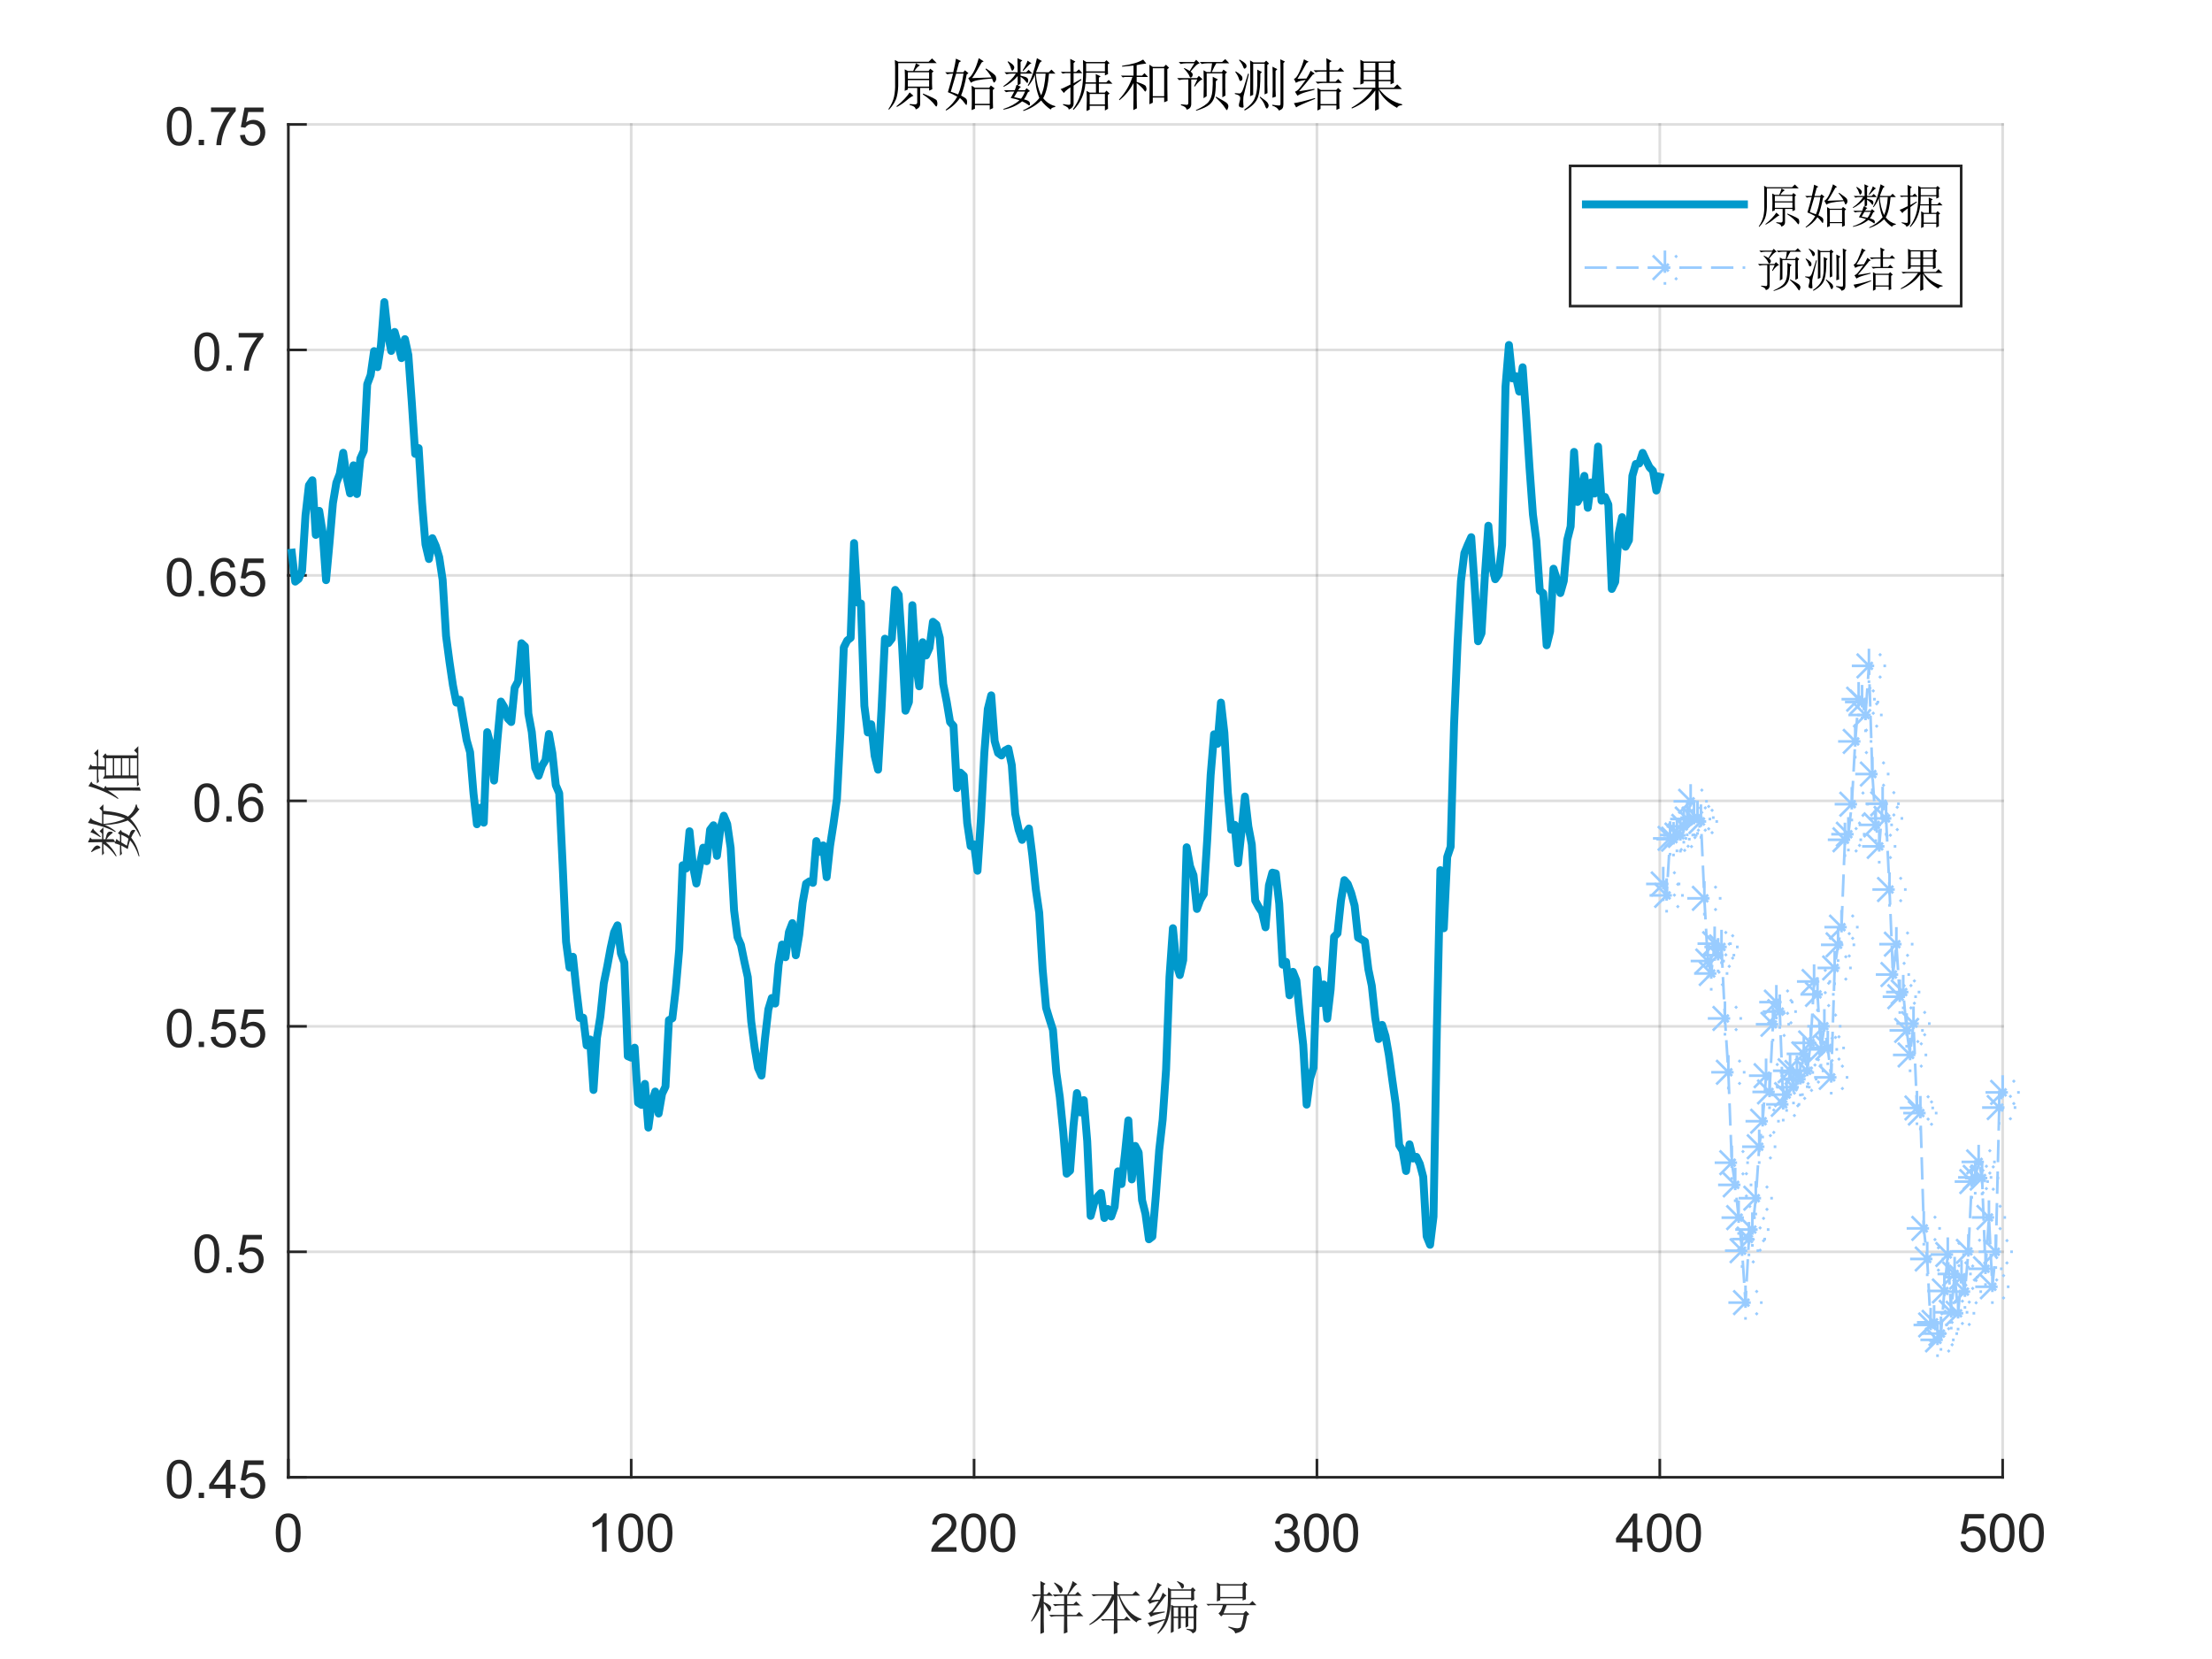 <?xml version="1.0"?>
<!DOCTYPE svg PUBLIC '-//W3C//DTD SVG 1.0//EN'
          'http://www.w3.org/TR/2001/REC-SVG-20010904/DTD/svg10.dtd'>
<svg xmlns:xlink="http://www.w3.org/1999/xlink" style="fill-opacity:1; color-rendering:auto; color-interpolation:auto; text-rendering:auto; stroke:black; stroke-linecap:square; stroke-miterlimit:10; shape-rendering:auto; stroke-opacity:1; fill:black; stroke-dasharray:none; font-weight:normal; stroke-width:1; font-family:'Dialog'; font-style:normal; stroke-linejoin:miter; font-size:12px; stroke-dashoffset:0; image-rendering:auto;" width="1120" height="840" xmlns="http://www.w3.org/2000/svg"
><rect width="100%" height="100%" fill="#808080" stroke="none"/><!--Generated by the Batik Graphics2D SVG Generator--><defs id="genericDefs"
  /><g
  ><defs id="defs1"
    ><clipPath clipPathUnits="userSpaceOnUse" id="clipPath1"
      ><path d="M0 0 L1120 0 L1120 840 L0 840 L0 0 Z"
      /></clipPath
    ></defs
    ><g style="fill:white; stroke:white;"
    ><rect x="0" y="0" width="1120" style="clip-path:url(#clipPath1); stroke:none;" height="840"
    /></g
    ><g style="fill:white; text-rendering:optimizeSpeed; color-rendering:optimizeSpeed; image-rendering:optimizeSpeed; shape-rendering:crispEdges; stroke:white; color-interpolation:sRGB;"
    ><rect x="0" width="1120" height="840" y="0" style="stroke:none;"
      /><path style="stroke:none;" d="M146 748 L1014 748 L1014 63 L146 63 Z"
    /></g
    ><g style="stroke-linecap:butt; fill-opacity:0.149; fill:rgb(38,38,38); text-rendering:geometricPrecision; image-rendering:optimizeQuality; color-rendering:optimizeQuality; stroke-linejoin:round; stroke:rgb(38,38,38); color-interpolation:linearRGB; stroke-width:1.333; stroke-opacity:0.149;"
    ><line y2="63" style="fill:none;" x1="146" x2="146" y1="748"
      /><line y2="63" style="fill:none;" x1="319.6" x2="319.6" y1="748"
      /><line y2="63" style="fill:none;" x1="493.2" x2="493.2" y1="748"
      /><line y2="63" style="fill:none;" x1="666.8" x2="666.8" y1="748"
      /><line y2="63" style="fill:none;" x1="840.4" x2="840.4" y1="748"
      /><line y2="63" style="fill:none;" x1="1014" x2="1014" y1="748"
      /><line y2="748" style="fill:none;" x1="1014" x2="146" y1="748"
      /><line y2="633.833" style="fill:none;" x1="1014" x2="146" y1="633.833"
      /><line y2="519.667" style="fill:none;" x1="1014" x2="146" y1="519.667"
      /><line y2="405.5" style="fill:none;" x1="1014" x2="146" y1="405.5"
      /><line y2="291.333" style="fill:none;" x1="1014" x2="146" y1="291.333"
      /><line y2="177.167" style="fill:none;" x1="1014" x2="146" y1="177.167"
      /><line y2="63" style="fill:none;" x1="1014" x2="146" y1="63"
      /><line x1="146" x2="1014" y1="748" style="stroke-linecap:square; fill-opacity:1; fill:none; stroke-opacity:1;" y2="748"
      /><line x1="146" x2="146" y1="748" style="stroke-linecap:square; fill-opacity:1; fill:none; stroke-opacity:1;" y2="739.32"
      /><line x1="319.6" x2="319.6" y1="748" style="stroke-linecap:square; fill-opacity:1; fill:none; stroke-opacity:1;" y2="739.32"
      /><line x1="493.2" x2="493.2" y1="748" style="stroke-linecap:square; fill-opacity:1; fill:none; stroke-opacity:1;" y2="739.32"
      /><line x1="666.8" x2="666.8" y1="748" style="stroke-linecap:square; fill-opacity:1; fill:none; stroke-opacity:1;" y2="739.32"
      /><line x1="840.4" x2="840.4" y1="748" style="stroke-linecap:square; fill-opacity:1; fill:none; stroke-opacity:1;" y2="739.32"
      /><line x1="1014" x2="1014" y1="748" style="stroke-linecap:square; fill-opacity:1; fill:none; stroke-opacity:1;" y2="739.32"
    /></g
    ><g transform="translate(146,758.667)" style="font-size:26.667px; fill:rgb(38,38,38); text-rendering:geometricPrecision; color-rendering:optimizeQuality; image-rendering:optimizeQuality; stroke:rgb(38,38,38); color-interpolation:linearRGB;"
    ><path style="stroke:none;" d="M-6.375 17.469 Q-6.375 14.047 -5.672 11.953 Q-4.969 9.859 -3.578 8.727 Q-2.188 7.594 -0.078 7.594 Q1.484 7.594 2.656 8.219 Q3.828 8.844 4.594 10.023 Q5.359 11.203 5.789 12.898 Q6.219 14.594 6.219 17.469 Q6.219 20.875 5.523 22.961 Q4.828 25.047 3.438 26.188 Q2.047 27.328 -0.078 27.328 Q-2.875 27.328 -4.469 25.328 Q-6.375 22.906 -6.375 17.469 ZM-3.938 17.469 Q-3.938 22.234 -2.828 23.805 Q-1.719 25.375 -0.078 25.375 Q1.562 25.375 2.672 23.797 Q3.781 22.219 3.781 17.469 Q3.781 12.703 2.672 11.133 Q1.562 9.562 -0.109 9.562 Q-1.734 9.562 -2.719 10.938 Q-3.938 12.703 -3.938 17.469 Z"
    /></g
    ><g transform="translate(319.6,758.667)" style="font-size:26.667px; fill:rgb(38,38,38); text-rendering:geometricPrecision; color-rendering:optimizeQuality; image-rendering:optimizeQuality; stroke:rgb(38,38,38); color-interpolation:linearRGB;"
    ><path style="stroke:none;" d="M-12.438 27 L-14.812 27 L-14.812 11.875 Q-15.672 12.703 -17.062 13.516 Q-18.453 14.328 -19.562 14.734 L-19.562 12.438 Q-17.562 11.516 -16.078 10.18 Q-14.594 8.844 -13.969 7.594 L-12.438 7.594 L-12.438 27 ZM-6.55 17.469 Q-6.55 14.047 -5.847 11.953 Q-5.144 9.859 -3.753 8.727 Q-2.363 7.594 -0.253 7.594 Q1.309 7.594 2.481 8.219 Q3.653 8.844 4.419 10.023 Q5.184 11.203 5.614 12.898 Q6.044 14.594 6.044 17.469 Q6.044 20.875 5.348 22.961 Q4.653 25.047 3.262 26.188 Q1.872 27.328 -0.253 27.328 Q-3.05 27.328 -4.644 25.328 Q-6.55 22.906 -6.55 17.469 ZM-4.113 17.469 Q-4.113 22.234 -3.003 23.805 Q-1.894 25.375 -0.253 25.375 Q1.387 25.375 2.497 23.797 Q3.606 22.219 3.606 17.469 Q3.606 12.703 2.497 11.133 Q1.387 9.562 -0.284 9.562 Q-1.909 9.562 -2.894 10.938 Q-4.113 12.703 -4.113 17.469 ZM8.275 17.469 Q8.275 14.047 8.978 11.953 Q9.681 9.859 11.072 8.727 Q12.462 7.594 14.572 7.594 Q16.134 7.594 17.306 8.219 Q18.478 8.844 19.244 10.023 Q20.009 11.203 20.439 12.898 Q20.869 14.594 20.869 17.469 Q20.869 20.875 20.173 22.961 Q19.478 25.047 18.087 26.188 Q16.697 27.328 14.572 27.328 Q11.775 27.328 10.181 25.328 Q8.275 22.906 8.275 17.469 ZM10.712 17.469 Q10.712 22.234 11.822 23.805 Q12.931 25.375 14.572 25.375 Q16.212 25.375 17.322 23.797 Q18.431 22.219 18.431 17.469 Q18.431 12.703 17.322 11.133 Q16.212 9.562 14.54 9.562 Q12.915 9.562 11.931 10.938 Q10.712 12.703 10.712 17.469 Z"
    /></g
    ><g transform="translate(493.2,758.667)" style="font-size:26.667px; fill:rgb(38,38,38); text-rendering:geometricPrecision; color-rendering:optimizeQuality; image-rendering:optimizeQuality; stroke:rgb(38,38,38); color-interpolation:linearRGB;"
    ><path style="stroke:none;" d="M-8.906 24.719 L-8.906 27 L-21.688 27 Q-21.703 26.141 -21.406 25.359 Q-20.922 24.047 -19.844 22.781 Q-18.766 21.516 -16.734 19.859 Q-13.594 17.266 -12.484 15.758 Q-11.375 14.25 -11.375 12.906 Q-11.375 11.5 -12.383 10.531 Q-13.391 9.562 -15.016 9.562 Q-16.719 9.562 -17.75 10.586 Q-18.781 11.609 -18.797 13.438 L-21.234 13.188 Q-20.984 10.453 -19.352 9.023 Q-17.719 7.594 -14.953 7.594 Q-12.172 7.594 -10.555 9.133 Q-8.938 10.672 -8.938 12.953 Q-8.938 14.125 -9.414 15.242 Q-9.891 16.359 -10.984 17.602 Q-12.078 18.844 -14.641 21 Q-16.781 22.797 -17.383 23.438 Q-17.984 24.078 -18.391 24.719 L-8.906 24.719 ZM-6.55 17.469 Q-6.55 14.047 -5.847 11.953 Q-5.144 9.859 -3.753 8.727 Q-2.363 7.594 -0.253 7.594 Q1.309 7.594 2.481 8.219 Q3.653 8.844 4.419 10.023 Q5.184 11.203 5.614 12.898 Q6.044 14.594 6.044 17.469 Q6.044 20.875 5.348 22.961 Q4.653 25.047 3.262 26.188 Q1.872 27.328 -0.253 27.328 Q-3.05 27.328 -4.644 25.328 Q-6.55 22.906 -6.55 17.469 ZM-4.113 17.469 Q-4.113 22.234 -3.003 23.805 Q-1.894 25.375 -0.253 25.375 Q1.387 25.375 2.497 23.797 Q3.606 22.219 3.606 17.469 Q3.606 12.703 2.497 11.133 Q1.387 9.562 -0.284 9.562 Q-1.909 9.562 -2.894 10.938 Q-4.113 12.703 -4.113 17.469 ZM8.275 17.469 Q8.275 14.047 8.978 11.953 Q9.681 9.859 11.072 8.727 Q12.462 7.594 14.572 7.594 Q16.134 7.594 17.306 8.219 Q18.478 8.844 19.244 10.023 Q20.009 11.203 20.439 12.898 Q20.869 14.594 20.869 17.469 Q20.869 20.875 20.173 22.961 Q19.478 25.047 18.087 26.188 Q16.697 27.328 14.572 27.328 Q11.775 27.328 10.181 25.328 Q8.275 22.906 8.275 17.469 ZM10.712 17.469 Q10.712 22.234 11.822 23.805 Q12.931 25.375 14.572 25.375 Q16.212 25.375 17.322 23.797 Q18.431 22.219 18.431 17.469 Q18.431 12.703 17.322 11.133 Q16.212 9.562 14.54 9.562 Q12.915 9.562 11.931 10.938 Q10.712 12.703 10.712 17.469 Z"
    /></g
    ><g transform="translate(666.8,758.667)" style="font-size:26.667px; fill:rgb(38,38,38); text-rendering:geometricPrecision; color-rendering:optimizeQuality; image-rendering:optimizeQuality; stroke:rgb(38,38,38); color-interpolation:linearRGB;"
    ><path style="stroke:none;" d="M-21.359 21.891 L-19 21.578 Q-18.578 23.594 -17.602 24.484 Q-16.625 25.375 -15.203 25.375 Q-13.531 25.375 -12.383 24.219 Q-11.234 23.062 -11.234 21.344 Q-11.234 19.703 -12.297 18.648 Q-13.359 17.594 -15.016 17.594 Q-15.688 17.594 -16.688 17.844 L-16.422 15.766 Q-16.188 15.797 -16.047 15.797 Q-14.531 15.797 -13.312 15.008 Q-12.094 14.219 -12.094 12.562 Q-12.094 11.266 -12.977 10.406 Q-13.859 9.547 -15.266 9.547 Q-16.641 9.547 -17.562 10.414 Q-18.484 11.281 -18.75 13.031 L-21.125 12.609 Q-20.688 10.219 -19.148 8.906 Q-17.609 7.594 -15.312 7.594 Q-13.734 7.594 -12.398 8.273 Q-11.062 8.953 -10.359 10.125 Q-9.656 11.297 -9.656 12.609 Q-9.656 13.875 -10.328 14.898 Q-11 15.922 -12.328 16.531 Q-10.609 16.922 -9.656 18.172 Q-8.703 19.422 -8.703 21.297 Q-8.703 23.828 -10.555 25.586 Q-12.406 27.344 -15.219 27.344 Q-17.766 27.344 -19.445 25.828 Q-21.125 24.312 -21.359 21.891 ZM-6.55 17.469 Q-6.55 14.047 -5.847 11.953 Q-5.144 9.859 -3.753 8.727 Q-2.363 7.594 -0.253 7.594 Q1.309 7.594 2.481 8.219 Q3.653 8.844 4.419 10.023 Q5.184 11.203 5.614 12.898 Q6.044 14.594 6.044 17.469 Q6.044 20.875 5.348 22.961 Q4.653 25.047 3.262 26.188 Q1.872 27.328 -0.253 27.328 Q-3.05 27.328 -4.644 25.328 Q-6.55 22.906 -6.55 17.469 ZM-4.113 17.469 Q-4.113 22.234 -3.003 23.805 Q-1.894 25.375 -0.253 25.375 Q1.387 25.375 2.497 23.797 Q3.606 22.219 3.606 17.469 Q3.606 12.703 2.497 11.133 Q1.387 9.562 -0.284 9.562 Q-1.909 9.562 -2.894 10.938 Q-4.113 12.703 -4.113 17.469 ZM8.275 17.469 Q8.275 14.047 8.978 11.953 Q9.681 9.859 11.072 8.727 Q12.462 7.594 14.572 7.594 Q16.134 7.594 17.306 8.219 Q18.478 8.844 19.244 10.023 Q20.009 11.203 20.439 12.898 Q20.869 14.594 20.869 17.469 Q20.869 20.875 20.173 22.961 Q19.478 25.047 18.087 26.188 Q16.697 27.328 14.572 27.328 Q11.775 27.328 10.181 25.328 Q8.275 22.906 8.275 17.469 ZM10.712 17.469 Q10.712 22.234 11.822 23.805 Q12.931 25.375 14.572 25.375 Q16.212 25.375 17.322 23.797 Q18.431 22.219 18.431 17.469 Q18.431 12.703 17.322 11.133 Q16.212 9.562 14.54 9.562 Q12.915 9.562 11.931 10.938 Q10.712 12.703 10.712 17.469 Z"
    /></g
    ><g transform="translate(840.4,758.667)" style="font-size:26.667px; fill:rgb(38,38,38); text-rendering:geometricPrecision; color-rendering:optimizeQuality; image-rendering:optimizeQuality; stroke:rgb(38,38,38); color-interpolation:linearRGB;"
    ><path style="stroke:none;" d="M-13.766 27 L-13.766 22.375 L-22.156 22.375 L-22.156 20.203 L-13.344 7.672 L-11.406 7.672 L-11.406 20.203 L-8.781 20.203 L-8.781 22.375 L-11.406 22.375 L-11.406 27 L-13.766 27 ZM-13.766 20.203 L-13.766 11.484 L-19.828 20.203 L-13.766 20.203 ZM-6.55 17.469 Q-6.55 14.047 -5.847 11.953 Q-5.144 9.859 -3.753 8.727 Q-2.363 7.594 -0.253 7.594 Q1.309 7.594 2.481 8.219 Q3.653 8.844 4.419 10.023 Q5.184 11.203 5.614 12.898 Q6.044 14.594 6.044 17.469 Q6.044 20.875 5.348 22.961 Q4.653 25.047 3.262 26.188 Q1.872 27.328 -0.253 27.328 Q-3.05 27.328 -4.644 25.328 Q-6.55 22.906 -6.55 17.469 ZM-4.113 17.469 Q-4.113 22.234 -3.003 23.805 Q-1.894 25.375 -0.253 25.375 Q1.387 25.375 2.497 23.797 Q3.606 22.219 3.606 17.469 Q3.606 12.703 2.497 11.133 Q1.387 9.562 -0.284 9.562 Q-1.909 9.562 -2.894 10.938 Q-4.113 12.703 -4.113 17.469 ZM8.275 17.469 Q8.275 14.047 8.978 11.953 Q9.681 9.859 11.072 8.727 Q12.462 7.594 14.572 7.594 Q16.134 7.594 17.306 8.219 Q18.478 8.844 19.244 10.023 Q20.009 11.203 20.439 12.898 Q20.869 14.594 20.869 17.469 Q20.869 20.875 20.173 22.961 Q19.478 25.047 18.087 26.188 Q16.697 27.328 14.572 27.328 Q11.775 27.328 10.181 25.328 Q8.275 22.906 8.275 17.469 ZM10.712 17.469 Q10.712 22.234 11.822 23.805 Q12.931 25.375 14.572 25.375 Q16.212 25.375 17.322 23.797 Q18.431 22.219 18.431 17.469 Q18.431 12.703 17.322 11.133 Q16.212 9.562 14.54 9.562 Q12.915 9.562 11.931 10.938 Q10.712 12.703 10.712 17.469 Z"
    /></g
    ><g transform="translate(1014,758.667)" style="font-size:26.667px; fill:rgb(38,38,38); text-rendering:geometricPrecision; color-rendering:optimizeQuality; image-rendering:optimizeQuality; stroke:rgb(38,38,38); color-interpolation:linearRGB;"
    ><path style="stroke:none;" d="M-21.375 21.938 L-18.891 21.719 Q-18.609 23.547 -17.602 24.461 Q-16.594 25.375 -15.172 25.375 Q-13.453 25.375 -12.266 24.086 Q-11.078 22.797 -11.078 20.656 Q-11.078 18.625 -12.219 17.453 Q-13.359 16.281 -15.203 16.281 Q-16.359 16.281 -17.281 16.805 Q-18.203 17.328 -18.734 18.156 L-20.953 17.859 L-19.078 7.938 L-9.469 7.938 L-9.469 10.203 L-17.188 10.203 L-18.234 15.391 Q-16.484 14.188 -14.578 14.188 Q-12.047 14.188 -10.305 15.938 Q-8.562 17.688 -8.562 20.453 Q-8.562 23.078 -10.094 24.984 Q-11.953 27.328 -15.172 27.328 Q-17.812 27.328 -19.477 25.852 Q-21.141 24.375 -21.375 21.938 ZM-6.55 17.469 Q-6.55 14.047 -5.847 11.953 Q-5.144 9.859 -3.753 8.727 Q-2.363 7.594 -0.253 7.594 Q1.309 7.594 2.481 8.219 Q3.653 8.844 4.419 10.023 Q5.184 11.203 5.614 12.898 Q6.044 14.594 6.044 17.469 Q6.044 20.875 5.348 22.961 Q4.653 25.047 3.262 26.188 Q1.872 27.328 -0.253 27.328 Q-3.05 27.328 -4.644 25.328 Q-6.55 22.906 -6.55 17.469 ZM-4.113 17.469 Q-4.113 22.234 -3.003 23.805 Q-1.894 25.375 -0.253 25.375 Q1.387 25.375 2.497 23.797 Q3.606 22.219 3.606 17.469 Q3.606 12.703 2.497 11.133 Q1.387 9.562 -0.284 9.562 Q-1.909 9.562 -2.894 10.938 Q-4.113 12.703 -4.113 17.469 ZM8.275 17.469 Q8.275 14.047 8.978 11.953 Q9.681 9.859 11.072 8.727 Q12.462 7.594 14.572 7.594 Q16.134 7.594 17.306 8.219 Q18.478 8.844 19.244 10.023 Q20.009 11.203 20.439 12.898 Q20.869 14.594 20.869 17.469 Q20.869 20.875 20.173 22.961 Q19.478 25.047 18.087 26.188 Q16.697 27.328 14.572 27.328 Q11.775 27.328 10.181 25.328 Q8.275 22.906 8.275 17.469 ZM10.712 17.469 Q10.712 22.234 11.822 23.805 Q12.931 25.375 14.572 25.375 Q16.212 25.375 17.322 23.797 Q18.431 22.219 18.431 17.469 Q18.431 12.703 17.322 11.133 Q16.212 9.562 14.54 9.562 Q12.915 9.562 11.931 10.938 Q10.712 12.703 10.712 17.469 Z"
    /></g
    ><g transform="translate(580,794.333)" style="font-size:29.333px; fill:rgb(38,38,38); text-rendering:geometricPrecision; color-rendering:optimizeQuality; image-rendering:optimizeQuality; stroke:rgb(38,38,38); color-interpolation:linearRGB;"
    ><path style="stroke:none;" d="M-46.312 7.234 L-46.078 6.891 Q-42.578 8.812 -42.234 9.547 Q-41.891 10.281 -41.891 10.516 Q-41.891 11.078 -42.344 11.703 Q-42.797 12.328 -42.906 12.328 Q-43.359 12.328 -43.703 11.312 Q-44.266 9.719 -46.312 7.234 ZM-39.625 24 Q-39.625 29.656 -39.516 32.156 L-41.328 32.828 Q-41.219 28.75 -41.219 24 L-45.062 24 Q-46.531 24 -47.781 24.328 L-48.797 23.312 L-41.219 23.312 L-41.219 18.562 L-43.141 18.562 Q-44.609 18.562 -45.859 18.891 L-46.875 17.875 L-41.219 17.875 L-41.219 13.688 L-43.25 13.688 Q-44.719 13.688 -45.969 14.031 L-46.984 13 L-39.625 13 Q-37.594 9.156 -36.906 6.203 L-34.531 7.797 Q-35.656 8.359 -36.789 9.945 Q-37.922 11.531 -38.953 13 L-35.656 13 L-34.297 11.641 L-32.266 13.688 L-39.625 13.688 L-39.625 17.875 L-36.453 17.875 L-35.094 16.516 L-33.062 18.562 L-39.625 18.562 L-39.625 23.312 L-35.094 23.312 L-33.625 21.844 L-31.469 24 L-39.625 24 ZM-51.516 26.594 Q-51.516 28.188 -51.406 32.266 L-53.219 32.953 Q-53.109 26.266 -53.109 19.234 Q-55.031 23.766 -57.641 26.719 L-57.984 26.484 Q-54.812 21.5 -53.109 13.688 L-53.906 13.688 Q-55.375 13.688 -56.625 14.031 L-57.641 13 L-53.109 13 Q-53.109 10.172 -53.219 6.203 L-50.609 7.562 L-51.516 8.359 L-51.516 13 L-50.047 13 L-48.797 11.766 L-46.875 13.688 L-51.516 13.688 L-51.516 16.75 Q-49.375 17.766 -48.578 18.445 Q-47.781 19.125 -47.781 19.797 Q-47.781 20.25 -48.062 20.93 Q-48.344 21.609 -48.578 21.609 Q-48.922 21.609 -49.375 20.594 Q-50.156 18.891 -51.516 17.422 L-51.516 26.594 ZM-14.262 26.141 Q-14.262 30.234 -14.152 32.375 L-16.074 33.062 Q-15.965 28.078 -15.965 26.141 L-20.715 26.141 L-21.73 26.375 L-22.637 25.469 L-15.965 25.469 L-15.965 15.5 Q-20.262 24.328 -28.309 28.531 L-28.418 28.078 Q-20.949 22.969 -16.98 13.578 L-23.668 13.578 Q-25.137 13.578 -26.387 13.906 L-27.402 12.891 L-15.965 12.891 Q-15.965 9.828 -16.074 6.203 L-13.121 7.562 L-14.262 8.469 L-14.262 12.891 L-6.559 12.891 L-4.965 11.312 L-2.699 13.578 L-13.121 13.578 Q-9.387 22.969 -2.027 25.359 L-2.027 25.812 Q-4.184 25.922 -4.512 27.172 Q-10.637 23.203 -13.699 13.578 L-14.262 13.578 L-14.262 25.469 L-10.855 25.469 L-9.496 24.109 L-7.465 26.141 L-14.262 26.141 ZM12.914 11.078 L12.914 14.703 L23.117 14.703 L23.117 11.078 L12.914 11.078 ZM14.273 19.578 L14.273 24.219 L16.539 24.219 L16.539 19.578 L14.273 19.578 ZM17.898 19.578 L17.898 24.219 L20.289 24.219 L20.289 19.578 L17.898 19.578 ZM21.648 19.578 L21.648 24.219 L24.367 24.219 L24.367 19.578 L21.648 19.578 ZM16.086 6.203 Q19.039 7.344 19.266 7.906 Q19.492 8.469 19.492 8.703 Q19.492 9.266 19.148 9.664 Q18.805 10.062 18.586 10.062 Q18.242 10.062 17.898 9.156 Q17.336 7.797 15.977 6.547 L16.086 6.203 ZM6.008 32.609 Q8.836 29.094 10.031 25.297 Q11.227 21.5 11.336 16.344 Q11.445 11.188 11.336 9.5 L12.914 10.406 L22.883 10.406 L23.914 9.375 L25.383 10.859 L24.586 11.531 Q24.586 14.594 24.695 15.609 L23.117 16.297 L23.117 15.391 L12.914 15.391 Q12.805 21.047 11.445 25.297 Q10.086 29.547 6.352 32.953 L6.008 32.609 ZM20.852 30.344 Q23.57 30.688 23.969 30.625 Q24.367 30.562 24.367 29.891 L24.367 24.906 L21.648 24.906 L21.648 29.094 L20.289 29.766 L20.289 24.906 L17.898 24.906 L17.898 29.891 L16.539 30.562 L16.539 24.906 L14.273 24.906 L14.273 31.812 L12.805 32.5 Q12.914 29.438 12.914 26.938 L12.914 19.578 L12.914 18.219 L14.398 18.891 L24.133 18.891 L25.148 17.875 L26.508 19.234 L25.727 19.922 L25.727 30.109 Q25.727 31.016 25.438 31.586 Q25.148 32.156 23.914 32.719 Q23.117 31.25 20.852 30.797 L20.852 30.344 ZM1.023 27.281 Q2.836 27.047 9.742 25.469 L9.867 25.922 Q3.398 28.297 2.164 29.312 L1.023 27.281 ZM2.836 15.844 L7.148 15.609 Q8.055 14.141 8.727 12.094 L10.648 13.578 L9.867 14.031 Q6.352 18.891 3.633 22.188 L9.742 21.609 L9.742 22.062 Q3.977 23.312 2.727 24.328 L1.477 22.406 Q2.164 22.297 3.125 21.336 Q4.086 20.375 6.695 16.297 Q3.07 16.969 2.164 17.766 L1.023 15.844 Q1.93 15.719 3.461 13.172 Q4.992 10.625 6.117 7 L8.273 8.359 L7.367 8.812 Q5.102 12.547 2.836 15.844 ZM50.746 8.812 Q50.746 13.906 50.855 15.391 L49.168 16.062 L49.168 14.938 L37.84 14.938 L37.84 15.953 L36.137 16.516 Q36.246 14.25 36.246 11.703 Q36.246 9.156 36.137 6.891 L37.84 7.797 L49.043 7.797 L50.074 6.656 L51.652 8.016 L50.746 8.812 ZM37.84 8.469 L37.84 14.25 L49.168 14.25 L49.168 8.469 L37.84 8.469 ZM51.434 23.766 Q50.402 29.656 49.613 30.562 Q48.824 31.469 48.027 31.867 Q47.23 32.266 45.418 32.719 Q45.199 31.016 41.918 29.656 L42.027 29.203 Q45.09 30.109 46.559 30.109 Q47.121 30.109 47.973 29.773 Q48.824 29.438 49.73 23.203 L39.309 23.203 L38.293 24.109 L36.934 22.516 Q37.715 22.062 38.23 21.047 Q38.746 20.031 39.199 18.438 L32.73 18.438 L31.715 18.672 L30.809 17.766 L52.668 17.766 L54.152 16.297 L56.184 18.438 L41.121 18.438 L39.527 22.516 L49.621 22.516 L50.855 21.281 L52.559 22.969 L51.434 23.766 Z"
    /></g
    ><g style="fill:rgb(38,38,38); text-rendering:geometricPrecision; image-rendering:optimizeQuality; color-rendering:optimizeQuality; stroke-linejoin:round; stroke:rgb(38,38,38); color-interpolation:linearRGB; stroke-width:1.333;"
    ><line y2="63" style="fill:none;" x1="146" x2="146" y1="748"
      /><line y2="748" style="fill:none;" x1="146" x2="154.68" y1="748"
      /><line y2="633.833" style="fill:none;" x1="146" x2="154.68" y1="633.833"
      /><line y2="519.667" style="fill:none;" x1="146" x2="154.68" y1="519.667"
      /><line y2="405.5" style="fill:none;" x1="146" x2="154.68" y1="405.5"
      /><line y2="291.333" style="fill:none;" x1="146" x2="154.68" y1="291.333"
      /><line y2="177.167" style="fill:none;" x1="146" x2="154.68" y1="177.167"
      /><line y2="63" style="fill:none;" x1="146" x2="154.68" y1="63"
    /></g
    ><g transform="translate(135.333,748)" style="font-size:26.667px; fill:rgb(38,38,38); text-rendering:geometricPrecision; color-rendering:optimizeQuality; image-rendering:optimizeQuality; stroke:rgb(38,38,38); color-interpolation:linearRGB;"
    ><path style="stroke:none;" d="M-50.875 0.969 Q-50.875 -2.453 -50.172 -4.547 Q-49.469 -6.641 -48.078 -7.773 Q-46.688 -8.906 -44.578 -8.906 Q-43.016 -8.906 -41.844 -8.281 Q-40.672 -7.656 -39.906 -6.477 Q-39.141 -5.297 -38.711 -3.602 Q-38.281 -1.906 -38.281 0.969 Q-38.281 4.375 -38.977 6.461 Q-39.672 8.547 -41.062 9.688 Q-42.453 10.828 -44.578 10.828 Q-47.375 10.828 -48.969 8.828 Q-50.875 6.406 -50.875 0.969 ZM-48.438 0.969 Q-48.438 5.734 -47.328 7.305 Q-46.219 8.875 -44.578 8.875 Q-42.938 8.875 -41.828 7.297 Q-40.719 5.719 -40.719 0.969 Q-40.719 -3.797 -41.828 -5.367 Q-42.938 -6.938 -44.609 -6.938 Q-46.234 -6.938 -47.219 -5.562 Q-48.438 -3.797 -48.438 0.969 ZM-34.722 10.5 L-34.722 7.797 L-32.019 7.797 L-32.019 10.5 L-34.722 10.5 ZM-21.035 10.5 L-21.035 5.875 L-29.425 5.875 L-29.425 3.703 L-20.613 -8.828 L-18.675 -8.828 L-18.675 3.703 L-16.05 3.703 L-16.05 5.875 L-18.675 5.875 L-18.675 10.5 L-21.035 10.5 ZM-21.035 3.703 L-21.035 -5.016 L-27.097 3.703 L-21.035 3.703 ZM-13.819 5.438 L-11.335 5.219 Q-11.053 7.047 -10.046 7.961 Q-9.038 8.875 -7.616 8.875 Q-5.897 8.875 -4.71 7.586 Q-3.522 6.297 -3.522 4.156 Q-3.522 2.125 -4.663 0.953 Q-5.803 -0.219 -7.647 -0.219 Q-8.803 -0.219 -9.725 0.305 Q-10.647 0.828 -11.178 1.656 L-13.397 1.359 L-11.522 -8.562 L-1.913 -8.562 L-1.913 -6.297 L-9.632 -6.297 L-10.678 -1.109 Q-8.928 -2.312 -7.022 -2.312 Q-4.491 -2.312 -2.749 -0.562 Q-1.007 1.188 -1.007 3.953 Q-1.007 6.578 -2.538 8.484 Q-4.397 10.828 -7.616 10.828 Q-10.257 10.828 -11.921 9.352 Q-13.585 7.875 -13.819 5.438 Z"
    /></g
    ><g transform="translate(135.333,633.833)" style="font-size:26.667px; fill:rgb(38,38,38); text-rendering:geometricPrecision; color-rendering:optimizeQuality; image-rendering:optimizeQuality; stroke:rgb(38,38,38); color-interpolation:linearRGB;"
    ><path style="stroke:none;" d="M-36.875 0.969 Q-36.875 -2.453 -36.172 -4.547 Q-35.469 -6.641 -34.078 -7.773 Q-32.688 -8.906 -30.578 -8.906 Q-29.016 -8.906 -27.844 -8.281 Q-26.672 -7.656 -25.906 -6.477 Q-25.141 -5.297 -24.711 -3.602 Q-24.281 -1.906 -24.281 0.969 Q-24.281 4.375 -24.977 6.461 Q-25.672 8.547 -27.062 9.688 Q-28.453 10.828 -30.578 10.828 Q-33.375 10.828 -34.969 8.828 Q-36.875 6.406 -36.875 0.969 ZM-34.438 0.969 Q-34.438 5.734 -33.328 7.305 Q-32.219 8.875 -30.578 8.875 Q-28.938 8.875 -27.828 7.297 Q-26.719 5.719 -26.719 0.969 Q-26.719 -3.797 -27.828 -5.367 Q-28.938 -6.938 -30.609 -6.938 Q-32.234 -6.938 -33.219 -5.562 Q-34.438 -3.797 -34.438 0.969 ZM-20.722 10.5 L-20.722 7.797 L-18.019 7.797 L-18.019 10.5 L-20.722 10.5 ZM-14.644 5.438 L-12.16 5.219 Q-11.879 7.047 -10.871 7.961 Q-9.863 8.875 -8.441 8.875 Q-6.722 8.875 -5.535 7.586 Q-4.347 6.297 -4.347 4.156 Q-4.347 2.125 -5.488 0.953 Q-6.628 -0.219 -8.472 -0.219 Q-9.629 -0.219 -10.55 0.305 Q-11.472 0.828 -12.004 1.656 L-14.222 1.359 L-12.347 -8.562 L-2.738 -8.562 L-2.738 -6.297 L-10.457 -6.297 L-11.504 -1.109 Q-9.754 -2.312 -7.847 -2.312 Q-5.316 -2.312 -3.574 -0.562 Q-1.832 1.188 -1.832 3.953 Q-1.832 6.578 -3.363 8.484 Q-5.222 10.828 -8.441 10.828 Q-11.082 10.828 -12.746 9.352 Q-14.41 7.875 -14.644 5.438 Z"
    /></g
    ><g transform="translate(135.333,519.667)" style="font-size:26.667px; fill:rgb(38,38,38); text-rendering:geometricPrecision; color-rendering:optimizeQuality; image-rendering:optimizeQuality; stroke:rgb(38,38,38); color-interpolation:linearRGB;"
    ><path style="stroke:none;" d="M-50.875 0.969 Q-50.875 -2.453 -50.172 -4.547 Q-49.469 -6.641 -48.078 -7.773 Q-46.688 -8.906 -44.578 -8.906 Q-43.016 -8.906 -41.844 -8.281 Q-40.672 -7.656 -39.906 -6.477 Q-39.141 -5.297 -38.711 -3.602 Q-38.281 -1.906 -38.281 0.969 Q-38.281 4.375 -38.977 6.461 Q-39.672 8.547 -41.062 9.688 Q-42.453 10.828 -44.578 10.828 Q-47.375 10.828 -48.969 8.828 Q-50.875 6.406 -50.875 0.969 ZM-48.438 0.969 Q-48.438 5.734 -47.328 7.305 Q-46.219 8.875 -44.578 8.875 Q-42.938 8.875 -41.828 7.297 Q-40.719 5.719 -40.719 0.969 Q-40.719 -3.797 -41.828 -5.367 Q-42.938 -6.938 -44.609 -6.938 Q-46.234 -6.938 -47.219 -5.562 Q-48.438 -3.797 -48.438 0.969 ZM-34.722 10.5 L-34.722 7.797 L-32.019 7.797 L-32.019 10.5 L-34.722 10.5 ZM-28.644 5.438 L-26.16 5.219 Q-25.878 7.047 -24.871 7.961 Q-23.863 8.875 -22.441 8.875 Q-20.722 8.875 -19.535 7.586 Q-18.347 6.297 -18.347 4.156 Q-18.347 2.125 -19.488 0.953 Q-20.628 -0.219 -22.472 -0.219 Q-23.628 -0.219 -24.55 0.305 Q-25.472 0.828 -26.003 1.656 L-28.222 1.359 L-26.347 -8.562 L-16.738 -8.562 L-16.738 -6.297 L-24.457 -6.297 L-25.503 -1.109 Q-23.753 -2.312 -21.847 -2.312 Q-19.316 -2.312 -17.574 -0.562 Q-15.832 1.188 -15.832 3.953 Q-15.832 6.578 -17.363 8.484 Q-19.222 10.828 -22.441 10.828 Q-25.082 10.828 -26.746 9.352 Q-28.41 7.875 -28.644 5.438 ZM-13.819 5.438 L-11.335 5.219 Q-11.053 7.047 -10.046 7.961 Q-9.038 8.875 -7.616 8.875 Q-5.897 8.875 -4.71 7.586 Q-3.522 6.297 -3.522 4.156 Q-3.522 2.125 -4.663 0.953 Q-5.803 -0.219 -7.647 -0.219 Q-8.803 -0.219 -9.725 0.305 Q-10.647 0.828 -11.178 1.656 L-13.397 1.359 L-11.522 -8.562 L-1.913 -8.562 L-1.913 -6.297 L-9.632 -6.297 L-10.678 -1.109 Q-8.928 -2.312 -7.022 -2.312 Q-4.491 -2.312 -2.749 -0.562 Q-1.007 1.188 -1.007 3.953 Q-1.007 6.578 -2.538 8.484 Q-4.397 10.828 -7.616 10.828 Q-10.257 10.828 -11.921 9.352 Q-13.585 7.875 -13.819 5.438 Z"
    /></g
    ><g transform="translate(135.333,405.5)" style="font-size:26.667px; fill:rgb(38,38,38); text-rendering:geometricPrecision; color-rendering:optimizeQuality; image-rendering:optimizeQuality; stroke:rgb(38,38,38); color-interpolation:linearRGB;"
    ><path style="stroke:none;" d="M-36.875 0.969 Q-36.875 -2.453 -36.172 -4.547 Q-35.469 -6.641 -34.078 -7.773 Q-32.688 -8.906 -30.578 -8.906 Q-29.016 -8.906 -27.844 -8.281 Q-26.672 -7.656 -25.906 -6.477 Q-25.141 -5.297 -24.711 -3.602 Q-24.281 -1.906 -24.281 0.969 Q-24.281 4.375 -24.977 6.461 Q-25.672 8.547 -27.062 9.688 Q-28.453 10.828 -30.578 10.828 Q-33.375 10.828 -34.969 8.828 Q-36.875 6.406 -36.875 0.969 ZM-34.438 0.969 Q-34.438 5.734 -33.328 7.305 Q-32.219 8.875 -30.578 8.875 Q-28.938 8.875 -27.828 7.297 Q-26.719 5.719 -26.719 0.969 Q-26.719 -3.797 -27.828 -5.367 Q-28.938 -6.938 -30.609 -6.938 Q-32.234 -6.938 -33.219 -5.562 Q-34.438 -3.797 -34.438 0.969 ZM-20.722 10.5 L-20.722 7.797 L-18.019 7.797 L-18.019 10.5 L-20.722 10.5 ZM-2.332 -4.094 L-4.691 -3.906 Q-5.003 -5.312 -5.597 -5.938 Q-6.55 -6.953 -7.957 -6.953 Q-9.097 -6.953 -9.957 -6.328 Q-11.082 -5.5 -11.722 -3.938 Q-12.363 -2.375 -12.394 0.531 Q-11.535 -0.766 -10.3 -1.398 Q-9.066 -2.031 -7.707 -2.031 Q-5.332 -2.031 -3.66 -0.289 Q-1.988 1.453 -1.988 4.219 Q-1.988 6.047 -2.777 7.609 Q-3.566 9.172 -4.933 10 Q-6.3 10.828 -8.05 10.828 Q-11.004 10.828 -12.879 8.648 Q-14.754 6.469 -14.754 1.453 Q-14.754 -4.141 -12.691 -6.688 Q-10.879 -8.906 -7.816 -8.906 Q-5.535 -8.906 -4.082 -7.625 Q-2.628 -6.344 -2.332 -4.094 ZM-12.019 4.234 Q-12.019 5.469 -11.504 6.586 Q-10.988 7.703 -10.05 8.289 Q-9.113 8.875 -8.082 8.875 Q-6.582 8.875 -5.503 7.664 Q-4.425 6.453 -4.425 4.375 Q-4.425 2.359 -5.488 1.211 Q-6.55 0.062 -8.175 0.062 Q-9.785 0.062 -10.902 1.211 Q-12.019 2.359 -12.019 4.234 Z"
    /></g
    ><g transform="translate(135.333,291.333)" style="font-size:26.667px; fill:rgb(38,38,38); text-rendering:geometricPrecision; color-rendering:optimizeQuality; image-rendering:optimizeQuality; stroke:rgb(38,38,38); color-interpolation:linearRGB;"
    ><path style="stroke:none;" d="M-50.875 0.969 Q-50.875 -2.453 -50.172 -4.547 Q-49.469 -6.641 -48.078 -7.773 Q-46.688 -8.906 -44.578 -8.906 Q-43.016 -8.906 -41.844 -8.281 Q-40.672 -7.656 -39.906 -6.477 Q-39.141 -5.297 -38.711 -3.602 Q-38.281 -1.906 -38.281 0.969 Q-38.281 4.375 -38.977 6.461 Q-39.672 8.547 -41.062 9.688 Q-42.453 10.828 -44.578 10.828 Q-47.375 10.828 -48.969 8.828 Q-50.875 6.406 -50.875 0.969 ZM-48.438 0.969 Q-48.438 5.734 -47.328 7.305 Q-46.219 8.875 -44.578 8.875 Q-42.938 8.875 -41.828 7.297 Q-40.719 5.719 -40.719 0.969 Q-40.719 -3.797 -41.828 -5.367 Q-42.938 -6.938 -44.609 -6.938 Q-46.234 -6.938 -47.219 -5.562 Q-48.438 -3.797 -48.438 0.969 ZM-34.722 10.5 L-34.722 7.797 L-32.019 7.797 L-32.019 10.5 L-34.722 10.5 ZM-16.332 -4.094 L-18.691 -3.906 Q-19.003 -5.312 -19.597 -5.938 Q-20.55 -6.953 -21.957 -6.953 Q-23.097 -6.953 -23.957 -6.328 Q-25.082 -5.5 -25.722 -3.938 Q-26.363 -2.375 -26.394 0.531 Q-25.535 -0.766 -24.3 -1.398 Q-23.066 -2.031 -21.707 -2.031 Q-19.332 -2.031 -17.66 -0.289 Q-15.988 1.453 -15.988 4.219 Q-15.988 6.047 -16.777 7.609 Q-17.566 9.172 -18.933 10 Q-20.3 10.828 -22.05 10.828 Q-25.003 10.828 -26.878 8.648 Q-28.753 6.469 -28.753 1.453 Q-28.753 -4.141 -26.691 -6.688 Q-24.878 -8.906 -21.816 -8.906 Q-19.535 -8.906 -18.082 -7.625 Q-16.628 -6.344 -16.332 -4.094 ZM-26.019 4.234 Q-26.019 5.469 -25.503 6.586 Q-24.988 7.703 -24.05 8.289 Q-23.113 8.875 -22.082 8.875 Q-20.582 8.875 -19.503 7.664 Q-18.425 6.453 -18.425 4.375 Q-18.425 2.359 -19.488 1.211 Q-20.55 0.062 -22.175 0.062 Q-23.785 0.062 -24.902 1.211 Q-26.019 2.359 -26.019 4.234 ZM-13.819 5.438 L-11.335 5.219 Q-11.053 7.047 -10.046 7.961 Q-9.038 8.875 -7.616 8.875 Q-5.897 8.875 -4.71 7.586 Q-3.522 6.297 -3.522 4.156 Q-3.522 2.125 -4.663 0.953 Q-5.803 -0.219 -7.647 -0.219 Q-8.803 -0.219 -9.725 0.305 Q-10.647 0.828 -11.178 1.656 L-13.397 1.359 L-11.522 -8.562 L-1.913 -8.562 L-1.913 -6.297 L-9.632 -6.297 L-10.678 -1.109 Q-8.928 -2.312 -7.022 -2.312 Q-4.491 -2.312 -2.749 -0.562 Q-1.007 1.188 -1.007 3.953 Q-1.007 6.578 -2.538 8.484 Q-4.397 10.828 -7.616 10.828 Q-10.257 10.828 -11.921 9.352 Q-13.585 7.875 -13.819 5.438 Z"
    /></g
    ><g transform="translate(135.333,177.167)" style="font-size:26.667px; fill:rgb(38,38,38); text-rendering:geometricPrecision; color-rendering:optimizeQuality; image-rendering:optimizeQuality; stroke:rgb(38,38,38); color-interpolation:linearRGB;"
    ><path style="stroke:none;" d="M-36.875 0.969 Q-36.875 -2.453 -36.172 -4.547 Q-35.469 -6.641 -34.078 -7.773 Q-32.688 -8.906 -30.578 -8.906 Q-29.016 -8.906 -27.844 -8.281 Q-26.672 -7.656 -25.906 -6.477 Q-25.141 -5.297 -24.711 -3.602 Q-24.281 -1.906 -24.281 0.969 Q-24.281 4.375 -24.977 6.461 Q-25.672 8.547 -27.062 9.688 Q-28.453 10.828 -30.578 10.828 Q-33.375 10.828 -34.969 8.828 Q-36.875 6.406 -36.875 0.969 ZM-34.438 0.969 Q-34.438 5.734 -33.328 7.305 Q-32.219 8.875 -30.578 8.875 Q-28.938 8.875 -27.828 7.297 Q-26.719 5.719 -26.719 0.969 Q-26.719 -3.797 -27.828 -5.367 Q-28.938 -6.938 -30.609 -6.938 Q-32.234 -6.938 -33.219 -5.562 Q-34.438 -3.797 -34.438 0.969 ZM-20.722 10.5 L-20.722 7.797 L-18.019 7.797 L-18.019 10.5 L-20.722 10.5 ZM-14.488 -6.297 L-14.488 -8.578 L-1.972 -8.578 L-1.972 -6.734 Q-3.832 -4.766 -5.644 -1.508 Q-7.457 1.75 -8.441 5.188 Q-9.144 7.609 -9.347 10.5 L-11.785 10.5 Q-11.754 8.219 -10.894 4.992 Q-10.035 1.766 -8.433 -1.234 Q-6.832 -4.234 -5.019 -6.297 L-14.488 -6.297 Z"
    /></g
    ><g transform="translate(135.333,63)" style="font-size:26.667px; fill:rgb(38,38,38); text-rendering:geometricPrecision; color-rendering:optimizeQuality; image-rendering:optimizeQuality; stroke:rgb(38,38,38); color-interpolation:linearRGB;"
    ><path style="stroke:none;" d="M-50.875 0.969 Q-50.875 -2.453 -50.172 -4.547 Q-49.469 -6.641 -48.078 -7.773 Q-46.688 -8.906 -44.578 -8.906 Q-43.016 -8.906 -41.844 -8.281 Q-40.672 -7.656 -39.906 -6.477 Q-39.141 -5.297 -38.711 -3.602 Q-38.281 -1.906 -38.281 0.969 Q-38.281 4.375 -38.977 6.461 Q-39.672 8.547 -41.062 9.688 Q-42.453 10.828 -44.578 10.828 Q-47.375 10.828 -48.969 8.828 Q-50.875 6.406 -50.875 0.969 ZM-48.438 0.969 Q-48.438 5.734 -47.328 7.305 Q-46.219 8.875 -44.578 8.875 Q-42.938 8.875 -41.828 7.297 Q-40.719 5.719 -40.719 0.969 Q-40.719 -3.797 -41.828 -5.367 Q-42.938 -6.938 -44.609 -6.938 Q-46.234 -6.938 -47.219 -5.562 Q-48.438 -3.797 -48.438 0.969 ZM-34.722 10.5 L-34.722 7.797 L-32.019 7.797 L-32.019 10.5 L-34.722 10.5 ZM-28.488 -6.297 L-28.488 -8.578 L-15.972 -8.578 L-15.972 -6.734 Q-17.832 -4.766 -19.644 -1.508 Q-21.457 1.75 -22.441 5.188 Q-23.144 7.609 -23.347 10.5 L-25.785 10.5 Q-25.753 8.219 -24.894 4.992 Q-24.035 1.766 -22.433 -1.234 Q-20.832 -4.234 -19.019 -6.297 L-28.488 -6.297 ZM-13.819 5.438 L-11.335 5.219 Q-11.053 7.047 -10.046 7.961 Q-9.038 8.875 -7.616 8.875 Q-5.897 8.875 -4.71 7.586 Q-3.522 6.297 -3.522 4.156 Q-3.522 2.125 -4.663 0.953 Q-5.803 -0.219 -7.647 -0.219 Q-8.803 -0.219 -9.725 0.305 Q-10.647 0.828 -11.178 1.656 L-13.397 1.359 L-11.522 -8.562 L-1.913 -8.562 L-1.913 -6.297 L-9.632 -6.297 L-10.678 -1.109 Q-8.928 -2.312 -7.022 -2.312 Q-4.491 -2.312 -2.749 -0.562 Q-1.007 1.188 -1.007 3.953 Q-1.007 6.578 -2.538 8.484 Q-4.397 10.828 -7.616 10.828 Q-10.257 10.828 -11.921 9.352 Q-13.585 7.875 -13.819 5.438 Z"
    /></g
    ><g transform="translate(75.333,405.5) rotate(-90)" style="font-size:29.333px; fill:rgb(38,38,38); text-rendering:geometricPrecision; color-rendering:optimizeQuality; image-rendering:optimizeQuality; stroke:rgb(38,38,38); color-interpolation:linearRGB;"
    ><path style="stroke:none;" d="M-21 -13.906 Q-21.906 -12.438 -22.703 -11.078 Q-21.234 -10.734 -19.188 -10.281 Q-18.172 -11.422 -17.156 -13.906 L-21 -13.906 ZM-25.641 -29.203 Q-23.5 -27.844 -23.047 -27.164 Q-22.594 -26.484 -22.594 -26.141 Q-22.594 -25.578 -22.984 -25.016 Q-23.375 -24.453 -23.609 -24.453 Q-23.953 -24.453 -24.281 -25.578 Q-24.734 -27.172 -25.984 -28.984 L-25.641 -29.203 ZM-15.906 -29.547 L-13.859 -28.188 Q-14.766 -27.953 -15.453 -27.047 Q-16.25 -26.141 -18.062 -24.328 L-18.391 -24.562 Q-16.25 -27.953 -15.906 -29.547 ZM-21 -30.797 L-18.516 -29.656 L-19.422 -28.859 L-19.422 -23.656 L-16.578 -23.656 L-15.344 -24.906 L-13.406 -22.969 L-19.422 -22.969 L-19.422 -21.953 Q-16.812 -21.391 -16.188 -20.883 Q-15.562 -20.375 -15.562 -19.578 Q-15.562 -19.234 -15.68 -18.727 Q-15.797 -18.219 -16.016 -18.219 Q-16.25 -18.219 -16.812 -19.016 Q-17.719 -20.25 -19.422 -21.391 L-19.422 -17.875 L-20.781 -16.969 L-19.188 -16.297 Q-19.75 -16.062 -20.656 -14.594 L-17.156 -14.594 L-16.359 -15.609 L-14.656 -14.141 L-15.672 -13.578 Q-16.812 -10.969 -17.719 -9.953 Q-15.906 -9.5 -15.281 -8.984 Q-14.656 -8.469 -14.656 -7.68 Q-14.656 -6.891 -15 -6.891 Q-15.344 -6.891 -15.797 -7.344 Q-17.031 -8.25 -18.625 -8.922 Q-22.594 -5.75 -28.031 -4.734 L-28.141 -5.078 Q-22.922 -6.766 -19.984 -9.5 Q-22.25 -10.281 -24.406 -10.625 Q-23.953 -11.312 -22.594 -13.906 L-24.062 -13.906 Q-25.531 -13.906 -26.781 -13.578 L-27.797 -14.594 L-22.359 -14.594 Q-21.906 -15.719 -21.453 -17.312 L-20.891 -17.078 L-20.891 -21.734 Q-23.953 -18.219 -27.906 -16.297 L-28.141 -16.625 Q-23.953 -19.578 -21.797 -22.969 L-23.828 -22.969 Q-25.312 -22.969 -26.547 -22.641 L-27.578 -23.656 L-20.891 -23.656 Q-20.891 -27.734 -21 -30.797 ZM-11.719 -22.969 Q-11.141 -16.406 -9 -11.984 Q-7.188 -15.844 -6.734 -22.969 L-11.719 -22.969 ZM-11.141 -30.797 L-8.547 -29.312 Q-9.453 -28.984 -9.906 -27.961 Q-10.359 -26.938 -11.594 -23.656 L-5.141 -23.656 L-3.781 -25.016 L-1.75 -22.969 L-5.031 -22.969 Q-5.703 -14.594 -7.969 -10.516 Q-5.375 -7.344 -1.859 -6.547 L-1.859 -6.094 Q-4.016 -5.75 -4.125 -4.734 Q-7.062 -6.766 -9 -9.375 Q-12.734 -5.75 -17.938 -4.047 L-18.172 -4.391 Q-12.953 -6.766 -9.906 -10.625 Q-12.047 -15.953 -12.172 -22.297 Q-13.297 -19.344 -15.453 -16.75 L-15.797 -16.969 Q-13.078 -21.5 -11.141 -30.797 ZM6.738 -9.953 Q6.738 -5.984 6.863 -4.625 L5.16 -4.047 Q5.269 -8.141 5.269 -9.5 L5.269 -20.703 Q3.238 -17.422 1.301 -15.391 L0.973 -15.609 Q3.113 -18.891 4.816 -22.969 Q6.519 -27.047 7.426 -30.562 L9.801 -29.094 L8.676 -28.406 Q6.863 -24.219 6.285 -22.75 L7.644 -21.953 L6.738 -21.281 L6.738 -9.953 ZM12.863 -21.609 L12.863 -18.219 L21.582 -18.219 L21.582 -21.609 L12.863 -21.609 ZM12.863 -17.531 L12.863 -14.141 L21.582 -14.141 L21.582 -17.531 L12.863 -17.531 ZM12.863 -13.453 L12.863 -10.062 L21.582 -10.062 L21.582 -13.453 L12.863 -13.453 ZM12.863 -9.375 L12.863 -5.984 L21.582 -5.984 L21.582 -9.375 L12.863 -9.375 ZM15.926 -26.266 Q16.035 -28.859 15.926 -30.672 L18.52 -29.438 L17.613 -28.75 L17.504 -26.266 L22.598 -26.266 L24.082 -27.734 L26.223 -25.578 L17.504 -25.578 L17.395 -22.297 L21.363 -22.297 L22.379 -23.422 L24.082 -21.953 L23.051 -21.281 L23.051 -5.984 L24.082 -5.984 L25.551 -7.453 L27.707 -5.297 L10.941 -5.297 Q9.457 -5.297 8.223 -4.953 L7.191 -5.984 L11.395 -5.984 L11.395 -18.562 Q11.395 -19.922 11.27 -23.203 L12.863 -22.297 L15.801 -22.297 L15.926 -25.578 L12.52 -25.578 Q11.051 -25.578 9.801 -25.234 L8.785 -26.266 L15.926 -26.266 Z"
    /></g
    ><g transform="translate(580,60.25)" style="text-rendering:geometricPrecision; font-size:29.333px; color-interpolation:linearRGB; color-rendering:optimizeQuality; image-rendering:optimizeQuality;"
    ><path style="stroke:none;" d="M-126.781 -26.594 Q-126.781 -28.078 -126.906 -29.891 L-125.203 -28.984 L-109.797 -28.984 L-108.094 -30.672 L-105.719 -28.297 L-125.203 -28.297 L-125.203 -18.562 Q-125.094 -14.703 -125.883 -11.422 Q-126.672 -8.141 -129.844 -4.734 L-130.188 -4.953 Q-127.922 -8.359 -127.297 -11.359 Q-126.672 -14.359 -126.781 -17.984 L-126.781 -26.594 ZM-119.422 -7.562 Q-118.062 -7.453 -116.82 -7.398 Q-115.578 -7.344 -115.578 -8.469 L-115.578 -15.719 L-120.328 -15.719 L-120.328 -14.938 L-121.922 -14.25 Q-121.797 -16.062 -121.797 -19.516 Q-121.797 -22.969 -121.922 -25.125 L-120.328 -24.328 L-117.609 -24.328 Q-116.594 -26.719 -116.25 -28.188 L-114.219 -27.172 Q-115 -26.719 -115.625 -26.094 Q-116.25 -25.469 -116.938 -24.328 L-109.797 -24.328 L-109 -25.469 L-107.297 -24.109 L-108.094 -23.422 L-108.094 -17.875 Q-108.094 -16.625 -107.984 -15.047 L-109.562 -14.359 L-109.562 -15.719 L-114.094 -15.719 L-114.094 -7.797 Q-113.984 -5.641 -116.359 -4.844 Q-116.484 -6.438 -119.422 -7.109 L-119.422 -7.562 ZM-120.328 -23.656 L-120.328 -20.375 L-109.562 -20.375 L-109.562 -23.656 L-120.328 -23.656 ZM-120.328 -19.688 L-120.328 -16.406 L-109.562 -16.406 L-109.562 -19.688 L-120.328 -19.688 ZM-119.422 -13.453 L-117.5 -11.766 Q-118.75 -11.312 -121.016 -9.375 Q-123.281 -7.453 -125.875 -6.094 L-126.109 -6.438 Q-123.953 -8.141 -122.141 -10.062 Q-120.328 -11.984 -119.422 -13.453 ZM-112.625 -12.891 Q-105.938 -10.172 -105.656 -9.32 Q-105.375 -8.469 -105.375 -7.906 Q-105.375 -7.234 -105.547 -6.773 Q-105.719 -6.312 -105.938 -6.312 Q-106.172 -6.312 -106.625 -7 Q-107.422 -8.141 -109.008 -9.609 Q-110.594 -11.078 -112.734 -12.438 L-112.625 -12.891 ZM-86.356 -15.156 L-86.356 -7.688 L-78.871 -7.688 L-78.871 -15.156 L-86.356 -15.156 ZM-84.434 -30.797 L-81.934 -29.203 L-82.949 -28.641 Q-86.465 -22.297 -87.824 -20.703 Q-85.106 -20.828 -77.965 -21.047 Q-79.106 -23.203 -81.027 -25.234 L-80.684 -25.578 Q-76.152 -22.516 -75.871 -21.727 Q-75.59 -20.938 -75.59 -20.375 Q-75.59 -19.578 -76.043 -19.008 Q-76.496 -18.438 -76.731 -18.438 Q-76.949 -18.438 -77.059 -18.891 Q-77.402 -19.688 -77.746 -20.484 Q-82.621 -20.141 -85.051 -19.633 Q-87.481 -19.125 -88.387 -18.328 L-89.746 -20.703 Q-88.512 -21.156 -87.09 -23.766 Q-85.668 -26.375 -84.434 -30.797 ZM-77.293 -14.703 Q-77.293 -6.766 -77.184 -5.531 L-78.871 -4.734 L-78.871 -7 L-86.356 -7 L-86.356 -5.188 L-88.059 -4.5 Q-87.934 -6.203 -87.934 -10.453 Q-87.934 -14.703 -88.059 -16.859 L-86.356 -15.844 L-79.106 -15.844 L-78.309 -16.969 L-76.387 -15.5 L-77.293 -14.703 ZM-95.871 -22.969 Q-96.668 -20.375 -98.59 -13.797 Q-96.543 -13.125 -94.856 -12.438 Q-93.152 -16.297 -92.137 -22.969 L-95.871 -22.969 ZM-93.371 -29.312 L-94.402 -28.641 Q-94.856 -27.172 -95.762 -23.656 L-92.246 -23.656 L-91.449 -24.672 L-89.637 -23.203 L-90.543 -22.516 Q-91.793 -15.719 -93.371 -11.875 Q-91.231 -10.734 -90.777 -10.172 Q-90.324 -9.609 -90.324 -8.703 Q-90.324 -8.141 -90.434 -7.625 Q-90.543 -7.109 -90.652 -7.109 Q-90.996 -7.109 -91.559 -8.016 Q-92.59 -9.5 -93.949 -10.625 Q-96.777 -6.547 -100.965 -4.281 L-101.199 -4.625 Q-97.231 -7.797 -95.309 -11.312 Q-98.137 -12.891 -100.059 -13.578 Q-98.699 -18.109 -97.449 -22.969 L-97.684 -22.969 Q-99.152 -22.969 -100.402 -22.641 L-101.418 -23.656 L-97.34 -23.656 Q-96.215 -28.531 -95.981 -30.562 L-93.371 -29.312 ZM-64.836 -13.906 Q-65.742 -12.438 -66.539 -11.078 Q-65.07 -10.734 -63.023 -10.281 Q-62.008 -11.422 -60.992 -13.906 L-64.836 -13.906 ZM-69.477 -29.203 Q-67.336 -27.844 -66.883 -27.164 Q-66.43 -26.484 -66.43 -26.141 Q-66.43 -25.578 -66.82 -25.016 Q-67.211 -24.453 -67.445 -24.453 Q-67.789 -24.453 -68.117 -25.578 Q-68.57 -27.172 -69.82 -28.984 L-69.477 -29.203 ZM-59.742 -29.547 L-57.695 -28.188 Q-58.602 -27.953 -59.289 -27.047 Q-60.086 -26.141 -61.898 -24.328 L-62.227 -24.562 Q-60.086 -27.953 -59.742 -29.547 ZM-64.836 -30.797 L-62.352 -29.656 L-63.258 -28.859 L-63.258 -23.656 L-60.414 -23.656 L-59.18 -24.906 L-57.242 -22.969 L-63.258 -22.969 L-63.258 -21.953 Q-60.648 -21.391 -60.023 -20.883 Q-59.398 -20.375 -59.398 -19.578 Q-59.398 -19.234 -59.516 -18.727 Q-59.633 -18.219 -59.852 -18.219 Q-60.086 -18.219 -60.648 -19.016 Q-61.555 -20.25 -63.258 -21.391 L-63.258 -17.875 L-64.617 -16.969 L-63.023 -16.297 Q-63.586 -16.062 -64.492 -14.594 L-60.992 -14.594 L-60.195 -15.609 L-58.492 -14.141 L-59.508 -13.578 Q-60.648 -10.969 -61.555 -9.953 Q-59.742 -9.5 -59.117 -8.984 Q-58.492 -8.469 -58.492 -7.68 Q-58.492 -6.891 -58.836 -6.891 Q-59.18 -6.891 -59.633 -7.344 Q-60.867 -8.25 -62.461 -8.922 Q-66.43 -5.75 -71.867 -4.734 L-71.977 -5.078 Q-66.758 -6.766 -63.82 -9.5 Q-66.086 -10.281 -68.242 -10.625 Q-67.789 -11.312 -66.43 -13.906 L-67.898 -13.906 Q-69.367 -13.906 -70.617 -13.578 L-71.633 -14.594 L-66.195 -14.594 Q-65.742 -15.719 -65.289 -17.312 L-64.727 -17.078 L-64.727 -21.734 Q-67.789 -18.219 -71.742 -16.297 L-71.977 -16.625 Q-67.789 -19.578 -65.633 -22.969 L-67.664 -22.969 Q-69.148 -22.969 -70.383 -22.641 L-71.414 -23.656 L-64.727 -23.656 Q-64.727 -27.734 -64.836 -30.797 ZM-55.555 -22.969 Q-54.977 -16.406 -52.836 -11.984 Q-51.023 -15.844 -50.57 -22.969 L-55.555 -22.969 ZM-54.977 -30.797 L-52.383 -29.312 Q-53.289 -28.984 -53.742 -27.961 Q-54.195 -26.938 -55.43 -23.656 L-48.977 -23.656 L-47.617 -25.016 L-45.586 -22.969 L-48.867 -22.969 Q-49.539 -14.594 -51.805 -10.516 Q-49.211 -7.344 -45.695 -6.547 L-45.695 -6.094 Q-47.852 -5.75 -47.961 -4.734 Q-50.898 -6.766 -52.836 -9.375 Q-56.57 -5.75 -61.773 -4.047 L-62.008 -4.391 Q-56.789 -6.766 -53.742 -10.625 Q-55.883 -15.953 -56.008 -22.297 Q-57.133 -19.344 -59.289 -16.75 L-59.633 -16.969 Q-56.914 -21.5 -54.977 -30.797 ZM-29.848 -4.047 Q-29.723 -6.547 -29.723 -9.32 Q-29.723 -12.094 -29.848 -14.25 L-28.254 -13.344 L-25.082 -13.344 L-25.082 -17.875 L-30.41 -17.875 Q-31.207 -9.828 -36.41 -4.625 L-36.754 -4.953 Q-34.254 -8.25 -32.957 -12.383 Q-31.66 -16.516 -31.598 -22.008 Q-31.535 -27.5 -31.66 -29.891 L-29.957 -28.859 L-20.66 -28.859 L-19.754 -29.766 L-18.176 -28.297 L-19.082 -27.734 Q-19.082 -24.328 -18.973 -22.75 L-20.551 -22.062 L-20.551 -23.422 L-30.066 -23.422 Q-30.066 -21.281 -30.301 -18.562 L-25.082 -18.562 Q-25.082 -20.703 -25.191 -22.75 L-22.707 -21.609 L-23.613 -20.938 L-23.613 -18.562 L-19.879 -18.562 L-18.629 -19.797 L-16.707 -17.875 L-23.613 -17.875 L-23.613 -13.344 L-20.66 -13.344 L-19.754 -14.359 L-18.176 -12.891 L-19.082 -12.219 Q-19.082 -7.688 -18.973 -5.188 L-20.551 -4.281 L-20.551 -6.656 L-28.254 -6.656 L-28.254 -4.734 L-29.848 -4.047 ZM-30.066 -28.188 L-30.066 -24.109 L-20.551 -24.109 L-20.551 -28.188 L-30.066 -28.188 ZM-28.254 -12.672 L-28.254 -7.344 L-20.551 -7.344 L-20.551 -12.672 L-28.254 -12.672 ZM-36.41 -18.109 L-32.676 -20.25 L-32.441 -19.797 L-36.41 -16.859 L-36.41 -7.688 Q-36.52 -5.641 -38.91 -4.734 Q-38.676 -5.859 -41.738 -7.109 L-41.738 -7.562 Q-39.238 -7.109 -38.621 -7.172 Q-38.004 -7.234 -38.004 -8.016 L-38.004 -16.062 Q-41.176 -13.797 -41.285 -13.125 L-42.988 -15.156 Q-42.301 -15.266 -38.004 -17.422 L-38.004 -23.203 L-40.598 -23.203 L-41.957 -22.969 L-42.863 -23.875 L-38.004 -23.875 Q-38.004 -28.531 -38.113 -30.453 L-35.504 -29.094 L-36.41 -28.297 L-36.41 -23.875 L-35.16 -23.875 L-33.691 -25.125 L-31.988 -23.203 L-36.41 -23.203 L-36.41 -18.109 ZM-4.469 -18.219 Q-4.469 -7.797 -4.359 -5.406 L-6.172 -4.5 Q-6.062 -7.906 -6.062 -18.219 Q-7.422 -15.609 -9.234 -13.398 Q-11.047 -11.188 -13.203 -9.5 L-13.422 -9.828 Q-10.812 -12.672 -9.117 -15.672 Q-7.422 -18.672 -6.625 -21.281 L-10.484 -21.281 L-11.5 -21.047 L-12.406 -21.953 L-6.062 -21.953 L-6.062 -27.047 Q-7.641 -26.828 -11.844 -26.484 L-11.844 -26.938 Q-7.984 -27.5 -5.492 -28.242 Q-3 -28.984 -1.188 -30.109 L0.391 -28.078 Q-2.656 -27.734 -4.469 -27.281 L-4.469 -21.953 L-1.75 -21.953 L-0.516 -23.203 L1.297 -21.281 L-4.469 -21.281 L-4.469 -18.781 Q-0.172 -17.422 0.172 -16.57 Q0.516 -15.719 0.516 -15.266 Q0.516 -14.703 0.289 -14.305 Q0.062 -13.906 -0.062 -13.906 Q-0.391 -13.906 -0.844 -14.703 Q-1.531 -15.844 -4.469 -18.219 ZM11.047 -25.234 Q11.047 -12.438 11.156 -9.156 L9.453 -8.469 L9.453 -10.859 L3.688 -10.859 L3.688 -8.25 L1.984 -7.453 Q2.094 -12.438 2.094 -18.047 Q2.094 -23.656 1.984 -27.5 L3.688 -26.375 L9.234 -26.375 L10.359 -27.5 L11.953 -25.922 L11.047 -25.234 ZM3.688 -25.688 L3.688 -11.531 L9.453 -11.531 L9.453 -25.688 L3.688 -25.688 ZM16.816 -28.859 L24.738 -28.859 L25.645 -30 L27.457 -28.188 Q26.441 -27.953 25.48 -26.992 Q24.52 -26.031 22.816 -24 Q23.957 -23.203 23.895 -22.406 Q23.832 -21.609 23.441 -21.273 Q23.051 -20.938 22.926 -20.938 Q22.473 -20.938 22.145 -21.953 Q21.566 -23.312 19.426 -25.578 L19.645 -25.812 Q21.348 -25.016 22.363 -24.328 L24.738 -28.188 L20.551 -28.188 Q19.082 -28.188 17.832 -27.844 L16.816 -28.859 ZM17.941 -7.453 Q19.988 -7.234 20.84 -7.172 Q21.691 -7.109 21.691 -8.25 L21.691 -20.031 L19.754 -20.031 Q18.285 -20.031 17.035 -19.688 L16.02 -20.703 L26.098 -20.703 L27.004 -21.844 L28.941 -20.031 Q27.348 -19.797 24.973 -16.406 L24.629 -16.625 L26.223 -20.031 L23.16 -20.031 L23.16 -7.688 Q23.16 -5.188 20.785 -4.734 Q20.66 -6.203 17.941 -7 L17.941 -7.453 ZM29.395 -10.516 Q29.504 -13.453 29.504 -17.367 Q29.504 -21.281 29.395 -24.672 L30.973 -23.766 L33.02 -23.766 Q33.582 -26.938 33.691 -28.188 L31.207 -28.188 Q29.723 -28.188 28.488 -27.844 L27.457 -28.859 L38.785 -28.859 L40.379 -30.344 L42.41 -28.188 L35.848 -28.188 Q35.051 -27.047 33.582 -23.766 L38.676 -23.766 L39.473 -25.016 L41.285 -23.656 L40.379 -22.75 L40.379 -15.844 Q40.379 -13.906 40.488 -11.875 L38.91 -10.969 L38.91 -23.094 L30.973 -23.094 L30.973 -11.531 L29.395 -10.516 ZM36.645 -20.031 L35.613 -19.125 Q35.613 -13.688 34.934 -11.25 Q34.254 -8.812 32.332 -7.227 Q30.41 -5.641 25.645 -4.172 L25.535 -4.5 Q30.52 -6.766 32.051 -8.812 Q33.582 -10.859 33.863 -14.195 Q34.145 -17.531 34.035 -21.391 L36.645 -20.031 ZM35.738 -11.312 Q40.598 -8.703 41.277 -7.969 Q41.957 -7.234 41.957 -6.438 Q41.957 -5.984 41.676 -5.242 Q41.395 -4.5 41.176 -4.5 Q40.941 -4.5 40.723 -4.953 Q40.145 -5.859 39.301 -7 Q38.457 -8.141 35.504 -10.969 L35.738 -11.312 ZM52.945 -11.531 Q53.055 -13.688 53.055 -20.258 Q53.055 -26.828 52.945 -29.656 L54.648 -28.641 L60.195 -28.641 L61.102 -29.547 L62.57 -28.078 L61.664 -27.391 L61.664 -17.656 Q61.664 -15.391 61.773 -13.125 L60.305 -12.438 L60.305 -27.953 L54.523 -27.953 L54.523 -12.219 L52.945 -11.531 ZM56.57 -25.016 L58.945 -23.766 L58.148 -22.969 Q58.273 -15.266 57.023 -11.25 Q55.773 -7.234 50.227 -4.281 L49.992 -4.734 Q53.961 -7.453 55.211 -10.289 Q56.461 -13.125 56.57 -16.914 Q56.68 -20.703 56.57 -25.016 ZM58.039 -11.312 Q61.32 -9.047 61.836 -8.195 Q62.352 -7.344 62.352 -6.891 Q62.352 -6.312 62.008 -5.805 Q61.664 -5.297 61.445 -5.297 Q60.992 -5.297 60.539 -6.656 Q59.852 -8.703 57.82 -10.969 L58.039 -11.312 ZM64.273 -10.734 Q64.383 -12.438 64.383 -14.703 L64.383 -22.406 Q64.383 -24.906 64.273 -26.484 L66.758 -25.234 L65.852 -24.328 L65.852 -14.703 Q65.852 -13 65.977 -11.312 L64.273 -10.734 ZM68.352 -7.688 L68.352 -25.359 Q68.352 -28.531 68.242 -30.219 L70.617 -29.094 L69.82 -28.297 L69.82 -7.344 Q69.82 -6.094 69.367 -5.414 Q68.914 -4.734 67.555 -4.281 Q66.758 -5.984 64.164 -6.766 L64.164 -7.234 Q67.211 -6.766 67.781 -6.828 Q68.352 -6.891 68.352 -7.688 ZM52.383 -22.859 Q50.227 -13.906 49.883 -12.547 Q49.43 -11.078 49.484 -9.039 Q49.539 -7 49.664 -6.203 Q49.664 -5.75 49.086 -5.75 Q48.633 -5.75 47.953 -5.977 Q47.273 -6.203 47.273 -7 Q47.273 -7.562 47.617 -8.703 Q47.961 -9.828 47.961 -10.516 Q47.961 -11.312 47.453 -11.766 Q46.945 -12.219 45.242 -12.672 L45.242 -13.125 Q47.273 -12.891 47.789 -12.945 Q48.305 -13 48.922 -13.969 Q49.539 -14.938 51.93 -22.969 L52.383 -22.859 ZM45.695 -24.109 Q48.867 -22.188 49.039 -21.055 Q49.211 -19.922 48.758 -19.578 Q48.305 -19.234 48.07 -19.234 Q47.617 -19.234 47.273 -20.484 Q46.711 -22.188 45.461 -23.766 L45.695 -24.109 ZM47.617 -30.109 Q50.68 -28.406 51.016 -27.445 Q51.352 -26.484 50.898 -25.977 Q50.445 -25.469 50.117 -25.469 Q49.773 -25.469 49.43 -26.484 Q48.867 -28.078 47.398 -29.766 L47.617 -30.109 ZM91.684 -24.672 Q91.684 -29.312 91.559 -30.797 L94.277 -29.312 L93.152 -28.531 L93.152 -24.672 L97.34 -24.672 L98.699 -26.031 L100.621 -24 L93.152 -24 L93.152 -18.891 L96.215 -18.891 L97.574 -20.25 L99.496 -18.219 L89.871 -18.219 Q88.387 -18.219 87.152 -17.875 L86.121 -18.891 L91.684 -18.891 L91.684 -24 L88.84 -24 Q87.371 -24 86.121 -23.656 L85.106 -24.672 L91.684 -24.672 ZM87.027 -4.281 Q87.152 -6.766 87.152 -10.055 Q87.152 -13.344 87.027 -15.719 L88.84 -14.703 L96.543 -14.703 L97.574 -15.719 L99.152 -14.141 L98.137 -13.453 L98.137 -8.812 Q98.137 -6.312 98.246 -5.297 L96.668 -4.625 L96.668 -6.891 L88.621 -6.891 L88.621 -5.078 L87.027 -4.281 ZM88.621 -14.031 L88.621 -7.562 L96.668 -7.562 L96.668 -14.031 L88.621 -14.031 ZM77.746 -14.031 L85.559 -15.266 L85.559 -14.812 Q84.199 -14.484 81.254 -13.633 Q78.309 -12.781 76.949 -11.766 L75.699 -13.797 Q76.606 -14.141 77.402 -14.93 Q78.199 -15.719 81.137 -19.797 Q79.777 -19.578 78.535 -19.297 Q77.293 -19.016 76.152 -18.328 L75.137 -20.375 Q76.277 -20.375 77.801 -23.602 Q79.324 -26.828 80.231 -30.219 L82.621 -28.984 L81.59 -28.406 Q79.215 -23.875 76.949 -20.375 L81.481 -20.484 Q82.84 -22.641 83.637 -24.453 L85.668 -22.969 L84.652 -22.406 Q81.481 -18.219 77.746 -14.031 ZM76.277 -5.859 L75.137 -8.016 Q76.731 -8.25 78.934 -8.758 Q81.137 -9.266 85.793 -10.625 L85.902 -10.172 Q77.512 -6.891 76.277 -5.859 ZM110.469 -28.406 L110.469 -24.562 L116.359 -24.562 L116.359 -28.406 L110.469 -28.406 ZM118.062 -28.406 L118.062 -24.562 L124.062 -24.562 L124.062 -28.406 L118.062 -28.406 ZM110.469 -23.875 L110.469 -19.797 L116.359 -19.797 L116.359 -23.875 L110.469 -23.875 ZM118.062 -23.875 L118.062 -19.797 L124.062 -19.797 L124.062 -23.875 L118.062 -23.875 ZM108.781 -17.422 Q108.891 -20.594 108.891 -23.766 Q108.891 -26.938 108.781 -30 L110.469 -29.094 L123.953 -29.094 L124.969 -30.109 L126.672 -28.531 L125.656 -27.844 Q125.656 -19.922 125.766 -18.328 L124.062 -17.531 L124.062 -19.125 L118.062 -19.125 L118.062 -15.844 L125.766 -15.844 L127.469 -17.531 L129.844 -15.156 L118.297 -15.156 Q123.047 -9.047 129.953 -7.453 L129.953 -7 Q127.812 -6.891 127.359 -5.641 Q120.562 -9.375 118.062 -14.703 Q118.062 -6.766 118.172 -5.078 L116.25 -4.172 Q116.359 -8.594 116.359 -14.484 Q112.172 -8.469 104.469 -5.297 L104.359 -5.75 Q111.047 -9.5 114.891 -15.156 L108.547 -15.156 Q107.078 -15.156 105.828 -14.812 L104.812 -15.844 L116.359 -15.844 L116.359 -19.125 L110.469 -19.125 L110.469 -18.109 L108.781 -17.422 Z"
    /></g
    ><g style="stroke-linecap:butt; fill:rgb(0,153,204); text-rendering:geometricPrecision; image-rendering:optimizeQuality; color-rendering:optimizeQuality; stroke-linejoin:round; stroke:rgb(0,153,204); color-interpolation:linearRGB; stroke-width:4;"
    ><path d="M147.736 279.848 L149.472 294.484 L151.208 293.114 L152.944 289.073 L154.68 261.011 L156.416 245.735 L158.152 243.155 L159.888 270.829 L161.624 258.659 L163.36 269.505 L165.096 293.754 L166.832 274.916 L168.568 254.754 L170.304 244.434 L172.04 239.913 L173.776 229.25 L175.512 241.625 L177.248 249.822 L178.984 235.597 L180.72 250.142 L182.456 232.172 L184.192 228.291 L185.928 194.566 L187.664 189.93 L189.4 177.783 L191.136 185.889 L192.872 174.997 L194.608 152.963 L196.344 168.901 L198.08 177.692 L199.816 168.079 L201.552 174.176 L203.288 181.322 L205.024 171.709 L206.76 179.77 L208.496 203.608 L210.232 229.82 L211.968 226.898 L213.704 254.617 L215.44 275.67 L217.176 283.045 L218.912 272.496 L220.648 276.423 L222.384 282.131 L224.12 293.594 L225.856 322.021 L227.592 335.173 L229.328 346.955 L231.064 355.746 L232.8 354.285 L234.536 364.469 L236.272 374.743 L238.008 380.84 L239.744 401.755 L241.48 417.351 L243.216 408.971 L244.952 416.551 L246.688 370.725 L248.424 377.164 L250.16 395.225 L251.896 373.967 L253.632 355.221 L255.368 358.098 L257.104 363.806 L258.84 365.587 L260.576 348.211 L262.312 345.014 L264.048 325.697 L265.784 327.319 L267.52 361.295 L269.256 370.634 L270.992 388.809 L272.728 392.782 L274.464 387.69 L276.2 384.882 L277.936 371.638 L279.672 381.297 L281.408 397.554 L283.144 401.641 L284.88 437.878 L286.616 476.877 L288.352 489.892 L290.088 484.435 L291.824 500.921 L293.56 515.42 L295.296 515.283 L297.032 529.325 L298.768 526.334 L300.504 551.885 L302.24 525.535 L303.976 514.666 L305.712 497.929 L307.448 489.39 L309.184 479.982 L310.92 472.059 L312.656 468.52 L314.392 482.745 L316.128 487.426 L317.864 534.782 L319.6 535.513 L321.336 530.467 L323.072 558.346 L324.808 559.442 L326.544 548.802 L328.28 570.928 L330.016 558.232 L331.752 552.684 L333.488 563.826 L335.224 553.825 L336.96 550.172 L338.696 516.516 L340.432 515.58 L342.168 500.669 L343.904 480.736 L345.64 438.106 L347.376 439.773 L349.112 420.89 L350.848 438.334 L352.584 447.353 L354.32 437.878 L356.056 429.201 L357.792 436.051 L359.528 420.136 L361.264 417.853 L363 433.357 L364.736 419.771 L366.472 413.012 L368.208 417.236 L369.944 429.269 L371.68 460.939 L373.416 474.479 L375.152 478.452 L376.888 486.901 L378.624 494.733 L380.36 517.201 L382.096 530.513 L383.832 540.765 L385.568 544.601 L387.304 526.151 L389.04 511.081 L390.776 505.327 L392.512 508.136 L394.248 488.499 L395.984 478.27 L397.72 484.663 L399.456 471.922 L401.192 467.401 L402.928 483.681 L404.664 473.315 L406.4 457.035 L408.136 447.422 L409.872 446.257 L411.608 447.011 L413.344 425.867 L415.08 431.302 L416.816 428.059 L418.552 444.134 L420.288 428.219 L422.024 417.077 L423.76 404.541 L425.496 370.793 L427.232 327.798 L428.968 324.327 L430.704 322.935 L432.44 274.985 L434.176 305.056 L435.912 305.558 L437.648 357.39 L439.384 370.862 L441.12 366.729 L442.856 382.644 L444.592 389.722 L446.328 359.399 L448.064 323.391 L449.8 325.629 L451.536 323.368 L453.272 298.686 L455.008 301.152 L456.744 326.588 L458.48 359.856 L460.216 355.449 L461.952 306.426 L463.688 335.493 L465.424 347.503 L467.16 325.172 L468.896 331.885 L470.632 328.004 L472.368 314.829 L474.104 316.267 L475.84 322.957 L477.576 346.339 L479.312 355.175 L481.048 365.565 L482.784 367.551 L484.52 399.061 L486.256 391.206 L487.992 392.827 L489.728 416.78 L491.464 428.447 L493.2 427.557 L494.936 440.892 L496.672 414.656 L498.408 381.068 L500.144 359.034 L501.88 352.07 L503.616 375.223 L505.352 381.251 L507.088 382.507 L508.824 380.041 L510.56 379.082 L512.296 387.393 L514.032 412.007 L515.768 420.159 L517.504 425.251 L519.24 421.963 L520.976 419.497 L522.712 433.243 L524.448 450.231 L526.184 462.172 L527.92 490.897 L529.656 510.282 L531.392 516.013 L533.128 521.425 L534.864 543.139 L536.6 555.424 L538.336 572.823 L540.072 594.263 L541.808 592.733 L543.544 570.014 L545.28 553.46 L547.016 563.255 L548.752 557.022 L550.488 577.8 L552.224 615.658 L553.96 609.219 L555.696 605.885 L557.432 604.059 L559.168 616.708 L560.904 612.142 L562.64 615.955 L564.376 611.046 L566.112 593.076 L567.848 599.515 L569.584 584.354 L571.32 567.274 L573.056 597.163 L574.792 580.221 L576.528 583.532 L578.264 607.735 L580 614.653 L581.736 627.486 L583.472 626.116 L585.208 605.748 L586.944 582.276 L588.68 566.977 L590.416 541.564 L592.152 494.641 L593.888 469.981 L595.624 488.065 L597.36 493.705 L599.096 486.102 L600.832 428.995 L602.568 438.631 L604.304 443.152 L606.04 460.231 L607.776 455.505 L609.512 452.696 L611.248 425.228 L612.984 392.508 L614.72 371.798 L616.456 376.616 L618.192 355.746 L619.928 370.953 L621.664 401.184 L623.4 420.091 L625.136 417.625 L626.872 437.056 L628.608 420.89 L630.344 403.308 L632.08 418.469 L633.816 427.603 L635.552 455.962 L637.288 459.227 L639.024 461.853 L640.76 469.525 L642.496 448.267 L644.232 441.851 L645.968 442.239 L647.704 457.514 L649.44 488.454 L651.176 487.015 L652.912 503.935 L654.648 492.061 L656.384 496.422 L658.12 513.821 L659.856 529.074 L661.592 559.305 L663.328 546.176 L665.064 540.628 L666.8 490.942 L668.536 507.885 L670.272 498.477 L672.008 515.785 L673.744 500.943 L675.48 474.342 L677.216 472.584 L678.952 456.099 L680.688 445.641 L682.424 447.627 L684.16 452.194 L685.896 458.61 L687.632 474.731 L689.368 475.69 L691.104 476.694 L692.84 490.782 L694.576 499.094 L696.312 515.351 L698.048 526.083 L699.784 518.936 L701.52 524.621 L703.256 534.326 L704.992 547.044 L706.728 559.237 L708.464 579.855 L710.2 582.687 L711.936 592.916 L713.672 579.399 L715.408 586.591 L717.144 585.723 L718.88 589.286 L720.616 595.884 L722.352 626.001 L724.088 630.271 L725.824 616.046 L727.56 519.164 L729.296 440.595 L731.032 470.004 L732.768 433.882 L734.504 428.744 L736.24 366.866 L737.976 326.109 L739.712 294.21 L741.448 280.077 L743.184 275.852 L744.92 271.994 L746.656 296.562 L748.392 324.693 L750.128 320.651 L751.864 291.082 L753.6 266.194 L755.336 286.173 L757.072 293.274 L758.808 290.808 L760.544 275.989 L762.28 195.73 L764.016 174.678 L765.752 191.597 L767.488 190.456 L769.224 198.265 L770.96 185.958 L772.696 210.207 L774.432 236.762 L776.168 260.531 L777.904 273.866 L779.64 299.074 L781.376 300.375 L783.112 326.725 L784.848 319.715 L786.584 287.954 L788.32 293.525 L790.056 300.284 L791.792 294.142 L793.528 273.386 L795.264 266.559 L797 228.816 L798.736 254.161 L800.472 251.147 L802.208 240.94 L803.944 257.106 L805.68 244.274 L807.416 249.891 L809.152 226.099 L810.888 253.499 L812.624 251.603 L814.36 255.485 L816.096 298.206 L817.832 294.599 L819.568 270.281 L821.304 261.856 L823.04 276.811 L824.776 273.523 L826.512 240.963 L828.248 234.935 L829.984 234.684 L831.72 229.295 L833.456 233.085 L835.192 236.602 L836.928 238.406 L838.664 248.384 L840.4 241.42" style="fill:none; fill-rule:evenodd;"
    /></g
    ><g style="stroke-linecap:butt; fill:rgb(153,204,255); text-rendering:geometricPrecision; image-rendering:optimizeQuality; color-rendering:optimizeQuality; stroke-linejoin:bevel; stroke-dasharray:10,6; stroke:rgb(153,204,255); color-interpolation:linearRGB; stroke-width:1.333; stroke-miterlimit:1;"
    ><path d="M842.136 447.557 L843.872 453.368 L845.608 424.497 L847.344 424.901 L849.08 422.809 L850.816 422.979 L852.552 418.422 L854.288 414.694 L856.024 405.717 L857.76 414.696 L859.496 413.984 L861.232 415.945 L862.968 454.854 L864.704 486.592 L866.44 492.904 L868.176 477.808 L869.912 483.628 L871.648 479.458 L873.384 515.669 L875.12 542.913 L876.856 588.698 L878.592 599.942 L880.328 616.514 L882.064 633.262 L883.8 659.551 L885.536 627.376 L887.272 622.558 L889.008 606.686 L890.744 580.633 L892.48 567.705 L894.216 544.65 L895.952 552.875 L897.688 518.621 L899.424 507.409 L901.16 512.207 L902.896 559.16 L904.632 554.232 L906.368 542.156 L908.104 550.473 L909.84 543.031 L911.576 546.429 L913.312 533.6 L915.048 542.22 L916.784 528.066 L918.52 496.965 L920.256 503.486 L921.992 531.348 L923.728 519.615 L925.464 530.611 L927.2 545.496 L928.936 490.091 L930.672 478.38 L932.408 469.443 L934.144 425.205 L935.88 422.396 L937.616 407.186 L939.352 375.391 L941.088 354.028 L942.824 355.473 L944.56 362.017 L946.296 337.152 L948.032 391.924 L949.768 417.651 L951.504 428.548 L953.24 406.986 L954.976 414.381 L956.712 450.39 L958.448 493.433 L960.184 478.067 L961.92 504.666 L963.656 502.311 L965.392 521.721 L967.128 534.155 L968.864 518.271 L970.6 560.991 L972.336 563.582 L974.072 621.976 L975.808 637.458 L977.544 670.857 L979.28 669.541 L981.016 678.405 L982.752 675.235 L984.488 653.652 L986.224 635.194 L987.96 664.462 L989.696 645.052 L991.432 664.953 L993.168 646.694 L994.904 653.987 L996.64 633.606 L998.376 598.266 L1000.112 596.162 L1001.848 588.31 L1003.584 596.487 L1005.32 642.414 L1007.056 616.429 L1008.792 651.531 L1010.528 633.801 L1012.264 560.79 L1014 553.105" style="fill:none; fill-rule:evenodd;"
      /><path transform="translate(842.136,447.557)" style="fill:none; stroke-miterlimit:10; stroke-dasharray:none; stroke-linejoin:miter;" d="M0 -8 L0 8 M-8 0 L8 0 M-5.657 -5.657 L5.657 5.657 M-5.657 5.657 L5.657 -5.657"
      /><path transform="translate(843.872,453.368)" style="fill:none; stroke-miterlimit:10; stroke-dasharray:none; stroke-linejoin:miter;" d="M0 -8 L0 8 M-8 0 L8 0 M-5.657 -5.657 L5.657 5.657 M-5.657 5.657 L5.657 -5.657"
      /><path transform="translate(845.608,424.497)" style="fill:none; stroke-miterlimit:10; stroke-dasharray:none; stroke-linejoin:miter;" d="M0 -8 L0 8 M-8 0 L8 0 M-5.657 -5.657 L5.657 5.657 M-5.657 5.657 L5.657 -5.657"
      /><path transform="translate(847.344,424.901)" style="fill:none; stroke-miterlimit:10; stroke-dasharray:none; stroke-linejoin:miter;" d="M0 -8 L0 8 M-8 0 L8 0 M-5.657 -5.657 L5.657 5.657 M-5.657 5.657 L5.657 -5.657"
      /><path transform="translate(849.08,422.809)" style="fill:none; stroke-miterlimit:10; stroke-dasharray:none; stroke-linejoin:miter;" d="M0 -8 L0 8 M-8 0 L8 0 M-5.657 -5.657 L5.657 5.657 M-5.657 5.657 L5.657 -5.657"
      /><path transform="translate(850.816,422.979)" style="fill:none; stroke-miterlimit:10; stroke-dasharray:none; stroke-linejoin:miter;" d="M0 -8 L0 8 M-8 0 L8 0 M-5.657 -5.657 L5.657 5.657 M-5.657 5.657 L5.657 -5.657"
      /><path transform="translate(852.552,418.422)" style="fill:none; stroke-miterlimit:10; stroke-dasharray:none; stroke-linejoin:miter;" d="M0 -8 L0 8 M-8 0 L8 0 M-5.657 -5.657 L5.657 5.657 M-5.657 5.657 L5.657 -5.657"
      /><path transform="translate(854.288,414.694)" style="fill:none; stroke-miterlimit:10; stroke-dasharray:none; stroke-linejoin:miter;" d="M0 -8 L0 8 M-8 0 L8 0 M-5.657 -5.657 L5.657 5.657 M-5.657 5.657 L5.657 -5.657"
      /><path transform="translate(856.024,405.717)" style="fill:none; stroke-miterlimit:10; stroke-dasharray:none; stroke-linejoin:miter;" d="M0 -8 L0 8 M-8 0 L8 0 M-5.657 -5.657 L5.657 5.657 M-5.657 5.657 L5.657 -5.657"
      /><path transform="translate(857.76,414.696)" style="fill:none; stroke-miterlimit:10; stroke-dasharray:none; stroke-linejoin:miter;" d="M0 -8 L0 8 M-8 0 L8 0 M-5.657 -5.657 L5.657 5.657 M-5.657 5.657 L5.657 -5.657"
      /><path transform="translate(859.496,413.984)" style="fill:none; stroke-miterlimit:10; stroke-dasharray:none; stroke-linejoin:miter;" d="M0 -8 L0 8 M-8 0 L8 0 M-5.657 -5.657 L5.657 5.657 M-5.657 5.657 L5.657 -5.657"
      /><path transform="translate(861.232,415.945)" style="fill:none; stroke-miterlimit:10; stroke-dasharray:none; stroke-linejoin:miter;" d="M0 -8 L0 8 M-8 0 L8 0 M-5.657 -5.657 L5.657 5.657 M-5.657 5.657 L5.657 -5.657"
      /><path transform="translate(862.968,454.854)" style="fill:none; stroke-miterlimit:10; stroke-dasharray:none; stroke-linejoin:miter;" d="M0 -8 L0 8 M-8 0 L8 0 M-5.657 -5.657 L5.657 5.657 M-5.657 5.657 L5.657 -5.657"
      /><path transform="translate(864.704,486.592)" style="fill:none; stroke-miterlimit:10; stroke-dasharray:none; stroke-linejoin:miter;" d="M0 -8 L0 8 M-8 0 L8 0 M-5.657 -5.657 L5.657 5.657 M-5.657 5.657 L5.657 -5.657"
      /><path transform="translate(866.44,492.904)" style="fill:none; stroke-miterlimit:10; stroke-dasharray:none; stroke-linejoin:miter;" d="M0 -8 L0 8 M-8 0 L8 0 M-5.657 -5.657 L5.657 5.657 M-5.657 5.657 L5.657 -5.657"
      /><path transform="translate(868.176,477.808)" style="fill:none; stroke-miterlimit:10; stroke-dasharray:none; stroke-linejoin:miter;" d="M0 -8 L0 8 M-8 0 L8 0 M-5.657 -5.657 L5.657 5.657 M-5.657 5.657 L5.657 -5.657"
      /><path transform="translate(869.912,483.628)" style="fill:none; stroke-miterlimit:10; stroke-dasharray:none; stroke-linejoin:miter;" d="M0 -8 L0 8 M-8 0 L8 0 M-5.657 -5.657 L5.657 5.657 M-5.657 5.657 L5.657 -5.657"
      /><path transform="translate(871.648,479.458)" style="fill:none; stroke-miterlimit:10; stroke-dasharray:none; stroke-linejoin:miter;" d="M0 -8 L0 8 M-8 0 L8 0 M-5.657 -5.657 L5.657 5.657 M-5.657 5.657 L5.657 -5.657"
      /><path transform="translate(873.384,515.669)" style="fill:none; stroke-miterlimit:10; stroke-dasharray:none; stroke-linejoin:miter;" d="M0 -8 L0 8 M-8 0 L8 0 M-5.657 -5.657 L5.657 5.657 M-5.657 5.657 L5.657 -5.657"
      /><path transform="translate(875.12,542.913)" style="fill:none; stroke-miterlimit:10; stroke-dasharray:none; stroke-linejoin:miter;" d="M0 -8 L0 8 M-8 0 L8 0 M-5.657 -5.657 L5.657 5.657 M-5.657 5.657 L5.657 -5.657"
      /><path transform="translate(876.856,588.698)" style="fill:none; stroke-miterlimit:10; stroke-dasharray:none; stroke-linejoin:miter;" d="M0 -8 L0 8 M-8 0 L8 0 M-5.657 -5.657 L5.657 5.657 M-5.657 5.657 L5.657 -5.657"
      /><path transform="translate(878.592,599.942)" style="fill:none; stroke-miterlimit:10; stroke-dasharray:none; stroke-linejoin:miter;" d="M0 -8 L0 8 M-8 0 L8 0 M-5.657 -5.657 L5.657 5.657 M-5.657 5.657 L5.657 -5.657"
      /><path transform="translate(880.328,616.514)" style="fill:none; stroke-miterlimit:10; stroke-dasharray:none; stroke-linejoin:miter;" d="M0 -8 L0 8 M-8 0 L8 0 M-5.657 -5.657 L5.657 5.657 M-5.657 5.657 L5.657 -5.657"
      /><path transform="translate(882.064,633.262)" style="fill:none; stroke-miterlimit:10; stroke-dasharray:none; stroke-linejoin:miter;" d="M0 -8 L0 8 M-8 0 L8 0 M-5.657 -5.657 L5.657 5.657 M-5.657 5.657 L5.657 -5.657"
      /><path transform="translate(883.8,659.551)" style="fill:none; stroke-miterlimit:10; stroke-dasharray:none; stroke-linejoin:miter;" d="M0 -8 L0 8 M-8 0 L8 0 M-5.657 -5.657 L5.657 5.657 M-5.657 5.657 L5.657 -5.657"
      /><path transform="translate(885.536,627.376)" style="fill:none; stroke-miterlimit:10; stroke-dasharray:none; stroke-linejoin:miter;" d="M0 -8 L0 8 M-8 0 L8 0 M-5.657 -5.657 L5.657 5.657 M-5.657 5.657 L5.657 -5.657"
      /><path transform="translate(887.272,622.558)" style="fill:none; stroke-miterlimit:10; stroke-dasharray:none; stroke-linejoin:miter;" d="M0 -8 L0 8 M-8 0 L8 0 M-5.657 -5.657 L5.657 5.657 M-5.657 5.657 L5.657 -5.657"
      /><path transform="translate(889.008,606.686)" style="fill:none; stroke-miterlimit:10; stroke-dasharray:none; stroke-linejoin:miter;" d="M0 -8 L0 8 M-8 0 L8 0 M-5.657 -5.657 L5.657 5.657 M-5.657 5.657 L5.657 -5.657"
      /><path transform="translate(890.744,580.633)" style="fill:none; stroke-miterlimit:10; stroke-dasharray:none; stroke-linejoin:miter;" d="M0 -8 L0 8 M-8 0 L8 0 M-5.657 -5.657 L5.657 5.657 M-5.657 5.657 L5.657 -5.657"
      /><path transform="translate(892.48,567.705)" style="fill:none; stroke-miterlimit:10; stroke-dasharray:none; stroke-linejoin:miter;" d="M0 -8 L0 8 M-8 0 L8 0 M-5.657 -5.657 L5.657 5.657 M-5.657 5.657 L5.657 -5.657"
      /><path transform="translate(894.216,544.65)" style="fill:none; stroke-miterlimit:10; stroke-dasharray:none; stroke-linejoin:miter;" d="M0 -8 L0 8 M-8 0 L8 0 M-5.657 -5.657 L5.657 5.657 M-5.657 5.657 L5.657 -5.657"
      /><path transform="translate(895.952,552.875)" style="fill:none; stroke-miterlimit:10; stroke-dasharray:none; stroke-linejoin:miter;" d="M0 -8 L0 8 M-8 0 L8 0 M-5.657 -5.657 L5.657 5.657 M-5.657 5.657 L5.657 -5.657"
      /><path transform="translate(897.688,518.621)" style="fill:none; stroke-miterlimit:10; stroke-dasharray:none; stroke-linejoin:miter;" d="M0 -8 L0 8 M-8 0 L8 0 M-5.657 -5.657 L5.657 5.657 M-5.657 5.657 L5.657 -5.657"
      /><path transform="translate(899.424,507.409)" style="fill:none; stroke-miterlimit:10; stroke-dasharray:none; stroke-linejoin:miter;" d="M0 -8 L0 8 M-8 0 L8 0 M-5.657 -5.657 L5.657 5.657 M-5.657 5.657 L5.657 -5.657"
      /><path transform="translate(901.16,512.207)" style="fill:none; stroke-miterlimit:10; stroke-dasharray:none; stroke-linejoin:miter;" d="M0 -8 L0 8 M-8 0 L8 0 M-5.657 -5.657 L5.657 5.657 M-5.657 5.657 L5.657 -5.657"
      /><path transform="translate(902.896,559.16)" style="fill:none; stroke-miterlimit:10; stroke-dasharray:none; stroke-linejoin:miter;" d="M0 -8 L0 8 M-8 0 L8 0 M-5.657 -5.657 L5.657 5.657 M-5.657 5.657 L5.657 -5.657"
      /><path transform="translate(904.632,554.232)" style="fill:none; stroke-miterlimit:10; stroke-dasharray:none; stroke-linejoin:miter;" d="M0 -8 L0 8 M-8 0 L8 0 M-5.657 -5.657 L5.657 5.657 M-5.657 5.657 L5.657 -5.657"
      /><path transform="translate(906.368,542.156)" style="fill:none; stroke-miterlimit:10; stroke-dasharray:none; stroke-linejoin:miter;" d="M0 -8 L0 8 M-8 0 L8 0 M-5.657 -5.657 L5.657 5.657 M-5.657 5.657 L5.657 -5.657"
      /><path transform="translate(908.104,550.473)" style="fill:none; stroke-miterlimit:10; stroke-dasharray:none; stroke-linejoin:miter;" d="M0 -8 L0 8 M-8 0 L8 0 M-5.657 -5.657 L5.657 5.657 M-5.657 5.657 L5.657 -5.657"
      /><path transform="translate(909.84,543.031)" style="fill:none; stroke-miterlimit:10; stroke-dasharray:none; stroke-linejoin:miter;" d="M0 -8 L0 8 M-8 0 L8 0 M-5.657 -5.657 L5.657 5.657 M-5.657 5.657 L5.657 -5.657"
      /><path transform="translate(911.576,546.429)" style="fill:none; stroke-miterlimit:10; stroke-dasharray:none; stroke-linejoin:miter;" d="M0 -8 L0 8 M-8 0 L8 0 M-5.657 -5.657 L5.657 5.657 M-5.657 5.657 L5.657 -5.657"
      /><path transform="translate(913.312,533.6)" style="fill:none; stroke-miterlimit:10; stroke-dasharray:none; stroke-linejoin:miter;" d="M0 -8 L0 8 M-8 0 L8 0 M-5.657 -5.657 L5.657 5.657 M-5.657 5.657 L5.657 -5.657"
      /><path transform="translate(915.048,542.22)" style="fill:none; stroke-miterlimit:10; stroke-dasharray:none; stroke-linejoin:miter;" d="M0 -8 L0 8 M-8 0 L8 0 M-5.657 -5.657 L5.657 5.657 M-5.657 5.657 L5.657 -5.657"
      /><path transform="translate(916.784,528.066)" style="fill:none; stroke-miterlimit:10; stroke-dasharray:none; stroke-linejoin:miter;" d="M0 -8 L0 8 M-8 0 L8 0 M-5.657 -5.657 L5.657 5.657 M-5.657 5.657 L5.657 -5.657"
      /><path transform="translate(918.52,496.965)" style="fill:none; stroke-miterlimit:10; stroke-dasharray:none; stroke-linejoin:miter;" d="M0 -8 L0 8 M-8 0 L8 0 M-5.657 -5.657 L5.657 5.657 M-5.657 5.657 L5.657 -5.657"
      /><path transform="translate(920.256,503.486)" style="fill:none; stroke-miterlimit:10; stroke-dasharray:none; stroke-linejoin:miter;" d="M0 -8 L0 8 M-8 0 L8 0 M-5.657 -5.657 L5.657 5.657 M-5.657 5.657 L5.657 -5.657"
      /><path transform="translate(921.992,531.348)" style="fill:none; stroke-miterlimit:10; stroke-dasharray:none; stroke-linejoin:miter;" d="M0 -8 L0 8 M-8 0 L8 0 M-5.657 -5.657 L5.657 5.657 M-5.657 5.657 L5.657 -5.657"
      /><path transform="translate(923.728,519.615)" style="fill:none; stroke-miterlimit:10; stroke-dasharray:none; stroke-linejoin:miter;" d="M0 -8 L0 8 M-8 0 L8 0 M-5.657 -5.657 L5.657 5.657 M-5.657 5.657 L5.657 -5.657"
      /><path transform="translate(925.464,530.611)" style="fill:none; stroke-miterlimit:10; stroke-dasharray:none; stroke-linejoin:miter;" d="M0 -8 L0 8 M-8 0 L8 0 M-5.657 -5.657 L5.657 5.657 M-5.657 5.657 L5.657 -5.657"
      /><path transform="translate(927.2,545.496)" style="fill:none; stroke-miterlimit:10; stroke-dasharray:none; stroke-linejoin:miter;" d="M0 -8 L0 8 M-8 0 L8 0 M-5.657 -5.657 L5.657 5.657 M-5.657 5.657 L5.657 -5.657"
      /><path transform="translate(928.936,490.091)" style="fill:none; stroke-miterlimit:10; stroke-dasharray:none; stroke-linejoin:miter;" d="M0 -8 L0 8 M-8 0 L8 0 M-5.657 -5.657 L5.657 5.657 M-5.657 5.657 L5.657 -5.657"
      /><path transform="translate(930.672,478.38)" style="fill:none; stroke-miterlimit:10; stroke-dasharray:none; stroke-linejoin:miter;" d="M0 -8 L0 8 M-8 0 L8 0 M-5.657 -5.657 L5.657 5.657 M-5.657 5.657 L5.657 -5.657"
      /><path transform="translate(932.408,469.443)" style="fill:none; stroke-miterlimit:10; stroke-dasharray:none; stroke-linejoin:miter;" d="M0 -8 L0 8 M-8 0 L8 0 M-5.657 -5.657 L5.657 5.657 M-5.657 5.657 L5.657 -5.657"
      /><path transform="translate(934.144,425.205)" style="fill:none; stroke-miterlimit:10; stroke-dasharray:none; stroke-linejoin:miter;" d="M0 -8 L0 8 M-8 0 L8 0 M-5.657 -5.657 L5.657 5.657 M-5.657 5.657 L5.657 -5.657"
      /><path transform="translate(935.88,422.396)" style="fill:none; stroke-miterlimit:10; stroke-dasharray:none; stroke-linejoin:miter;" d="M0 -8 L0 8 M-8 0 L8 0 M-5.657 -5.657 L5.657 5.657 M-5.657 5.657 L5.657 -5.657"
      /><path transform="translate(937.616,407.186)" style="fill:none; stroke-miterlimit:10; stroke-dasharray:none; stroke-linejoin:miter;" d="M0 -8 L0 8 M-8 0 L8 0 M-5.657 -5.657 L5.657 5.657 M-5.657 5.657 L5.657 -5.657"
      /><path transform="translate(939.352,375.391)" style="fill:none; stroke-miterlimit:10; stroke-dasharray:none; stroke-linejoin:miter;" d="M0 -8 L0 8 M-8 0 L8 0 M-5.657 -5.657 L5.657 5.657 M-5.657 5.657 L5.657 -5.657"
      /><path transform="translate(941.088,354.028)" style="fill:none; stroke-miterlimit:10; stroke-dasharray:none; stroke-linejoin:miter;" d="M0 -8 L0 8 M-8 0 L8 0 M-5.657 -5.657 L5.657 5.657 M-5.657 5.657 L5.657 -5.657"
      /><path transform="translate(942.824,355.473)" style="fill:none; stroke-miterlimit:10; stroke-dasharray:none; stroke-linejoin:miter;" d="M0 -8 L0 8 M-8 0 L8 0 M-5.657 -5.657 L5.657 5.657 M-5.657 5.657 L5.657 -5.657"
      /><path transform="translate(944.56,362.017)" style="fill:none; stroke-miterlimit:10; stroke-dasharray:none; stroke-linejoin:miter;" d="M0 -8 L0 8 M-8 0 L8 0 M-5.657 -5.657 L5.657 5.657 M-5.657 5.657 L5.657 -5.657"
      /><path transform="translate(946.296,337.152)" style="fill:none; stroke-miterlimit:10; stroke-dasharray:none; stroke-linejoin:miter;" d="M0 -8 L0 8 M-8 0 L8 0 M-5.657 -5.657 L5.657 5.657 M-5.657 5.657 L5.657 -5.657"
      /><path transform="translate(948.032,391.924)" style="fill:none; stroke-miterlimit:10; stroke-dasharray:none; stroke-linejoin:miter;" d="M0 -8 L0 8 M-8 0 L8 0 M-5.657 -5.657 L5.657 5.657 M-5.657 5.657 L5.657 -5.657"
      /><path transform="translate(949.768,417.651)" style="fill:none; stroke-miterlimit:10; stroke-dasharray:none; stroke-linejoin:miter;" d="M0 -8 L0 8 M-8 0 L8 0 M-5.657 -5.657 L5.657 5.657 M-5.657 5.657 L5.657 -5.657"
      /><path transform="translate(951.504,428.548)" style="fill:none; stroke-miterlimit:10; stroke-dasharray:none; stroke-linejoin:miter;" d="M0 -8 L0 8 M-8 0 L8 0 M-5.657 -5.657 L5.657 5.657 M-5.657 5.657 L5.657 -5.657"
      /><path transform="translate(953.24,406.986)" style="fill:none; stroke-miterlimit:10; stroke-dasharray:none; stroke-linejoin:miter;" d="M0 -8 L0 8 M-8 0 L8 0 M-5.657 -5.657 L5.657 5.657 M-5.657 5.657 L5.657 -5.657"
      /><path transform="translate(954.976,414.381)" style="fill:none; stroke-miterlimit:10; stroke-dasharray:none; stroke-linejoin:miter;" d="M0 -8 L0 8 M-8 0 L8 0 M-5.657 -5.657 L5.657 5.657 M-5.657 5.657 L5.657 -5.657"
      /><path transform="translate(956.712,450.39)" style="fill:none; stroke-miterlimit:10; stroke-dasharray:none; stroke-linejoin:miter;" d="M0 -8 L0 8 M-8 0 L8 0 M-5.657 -5.657 L5.657 5.657 M-5.657 5.657 L5.657 -5.657"
      /><path transform="translate(958.448,493.433)" style="fill:none; stroke-miterlimit:10; stroke-dasharray:none; stroke-linejoin:miter;" d="M0 -8 L0 8 M-8 0 L8 0 M-5.657 -5.657 L5.657 5.657 M-5.657 5.657 L5.657 -5.657"
      /><path transform="translate(960.184,478.067)" style="fill:none; stroke-miterlimit:10; stroke-dasharray:none; stroke-linejoin:miter;" d="M0 -8 L0 8 M-8 0 L8 0 M-5.657 -5.657 L5.657 5.657 M-5.657 5.657 L5.657 -5.657"
      /><path transform="translate(961.92,504.666)" style="fill:none; stroke-miterlimit:10; stroke-dasharray:none; stroke-linejoin:miter;" d="M0 -8 L0 8 M-8 0 L8 0 M-5.657 -5.657 L5.657 5.657 M-5.657 5.657 L5.657 -5.657"
      /><path transform="translate(963.656,502.311)" style="fill:none; stroke-miterlimit:10; stroke-dasharray:none; stroke-linejoin:miter;" d="M0 -8 L0 8 M-8 0 L8 0 M-5.657 -5.657 L5.657 5.657 M-5.657 5.657 L5.657 -5.657"
      /><path transform="translate(965.392,521.721)" style="fill:none; stroke-miterlimit:10; stroke-dasharray:none; stroke-linejoin:miter;" d="M0 -8 L0 8 M-8 0 L8 0 M-5.657 -5.657 L5.657 5.657 M-5.657 5.657 L5.657 -5.657"
      /><path transform="translate(967.128,534.155)" style="fill:none; stroke-miterlimit:10; stroke-dasharray:none; stroke-linejoin:miter;" d="M0 -8 L0 8 M-8 0 L8 0 M-5.657 -5.657 L5.657 5.657 M-5.657 5.657 L5.657 -5.657"
      /><path transform="translate(968.864,518.271)" style="fill:none; stroke-miterlimit:10; stroke-dasharray:none; stroke-linejoin:miter;" d="M0 -8 L0 8 M-8 0 L8 0 M-5.657 -5.657 L5.657 5.657 M-5.657 5.657 L5.657 -5.657"
      /><path transform="translate(970.6,560.991)" style="fill:none; stroke-miterlimit:10; stroke-dasharray:none; stroke-linejoin:miter;" d="M0 -8 L0 8 M-8 0 L8 0 M-5.657 -5.657 L5.657 5.657 M-5.657 5.657 L5.657 -5.657"
      /><path transform="translate(972.336,563.582)" style="fill:none; stroke-miterlimit:10; stroke-dasharray:none; stroke-linejoin:miter;" d="M0 -8 L0 8 M-8 0 L8 0 M-5.657 -5.657 L5.657 5.657 M-5.657 5.657 L5.657 -5.657"
      /><path transform="translate(974.072,621.976)" style="fill:none; stroke-miterlimit:10; stroke-dasharray:none; stroke-linejoin:miter;" d="M0 -8 L0 8 M-8 0 L8 0 M-5.657 -5.657 L5.657 5.657 M-5.657 5.657 L5.657 -5.657"
      /><path transform="translate(975.808,637.458)" style="fill:none; stroke-miterlimit:10; stroke-dasharray:none; stroke-linejoin:miter;" d="M0 -8 L0 8 M-8 0 L8 0 M-5.657 -5.657 L5.657 5.657 M-5.657 5.657 L5.657 -5.657"
      /><path transform="translate(977.544,670.857)" style="fill:none; stroke-miterlimit:10; stroke-dasharray:none; stroke-linejoin:miter;" d="M0 -8 L0 8 M-8 0 L8 0 M-5.657 -5.657 L5.657 5.657 M-5.657 5.657 L5.657 -5.657"
      /><path transform="translate(979.28,669.541)" style="fill:none; stroke-miterlimit:10; stroke-dasharray:none; stroke-linejoin:miter;" d="M0 -8 L0 8 M-8 0 L8 0 M-5.657 -5.657 L5.657 5.657 M-5.657 5.657 L5.657 -5.657"
      /><path transform="translate(981.016,678.405)" style="fill:none; stroke-miterlimit:10; stroke-dasharray:none; stroke-linejoin:miter;" d="M0 -8 L0 8 M-8 0 L8 0 M-5.657 -5.657 L5.657 5.657 M-5.657 5.657 L5.657 -5.657"
      /><path transform="translate(982.752,675.235)" style="fill:none; stroke-miterlimit:10; stroke-dasharray:none; stroke-linejoin:miter;" d="M0 -8 L0 8 M-8 0 L8 0 M-5.657 -5.657 L5.657 5.657 M-5.657 5.657 L5.657 -5.657"
      /><path transform="translate(984.488,653.652)" style="fill:none; stroke-miterlimit:10; stroke-dasharray:none; stroke-linejoin:miter;" d="M0 -8 L0 8 M-8 0 L8 0 M-5.657 -5.657 L5.657 5.657 M-5.657 5.657 L5.657 -5.657"
      /><path transform="translate(986.224,635.194)" style="fill:none; stroke-miterlimit:10; stroke-dasharray:none; stroke-linejoin:miter;" d="M0 -8 L0 8 M-8 0 L8 0 M-5.657 -5.657 L5.657 5.657 M-5.657 5.657 L5.657 -5.657"
      /><path transform="translate(987.96,664.462)" style="fill:none; stroke-miterlimit:10; stroke-dasharray:none; stroke-linejoin:miter;" d="M0 -8 L0 8 M-8 0 L8 0 M-5.657 -5.657 L5.657 5.657 M-5.657 5.657 L5.657 -5.657"
      /><path transform="translate(989.696,645.052)" style="fill:none; stroke-miterlimit:10; stroke-dasharray:none; stroke-linejoin:miter;" d="M0 -8 L0 8 M-8 0 L8 0 M-5.657 -5.657 L5.657 5.657 M-5.657 5.657 L5.657 -5.657"
      /><path transform="translate(991.432,664.953)" style="fill:none; stroke-miterlimit:10; stroke-dasharray:none; stroke-linejoin:miter;" d="M0 -8 L0 8 M-8 0 L8 0 M-5.657 -5.657 L5.657 5.657 M-5.657 5.657 L5.657 -5.657"
      /><path transform="translate(993.168,646.694)" style="fill:none; stroke-miterlimit:10; stroke-dasharray:none; stroke-linejoin:miter;" d="M0 -8 L0 8 M-8 0 L8 0 M-5.657 -5.657 L5.657 5.657 M-5.657 5.657 L5.657 -5.657"
      /><path transform="translate(994.904,653.987)" style="fill:none; stroke-miterlimit:10; stroke-dasharray:none; stroke-linejoin:miter;" d="M0 -8 L0 8 M-8 0 L8 0 M-5.657 -5.657 L5.657 5.657 M-5.657 5.657 L5.657 -5.657"
      /><path transform="translate(996.64,633.606)" style="fill:none; stroke-miterlimit:10; stroke-dasharray:none; stroke-linejoin:miter;" d="M0 -8 L0 8 M-8 0 L8 0 M-5.657 -5.657 L5.657 5.657 M-5.657 5.657 L5.657 -5.657"
      /><path transform="translate(998.376,598.266)" style="fill:none; stroke-miterlimit:10; stroke-dasharray:none; stroke-linejoin:miter;" d="M0 -8 L0 8 M-8 0 L8 0 M-5.657 -5.657 L5.657 5.657 M-5.657 5.657 L5.657 -5.657"
      /><path transform="translate(1000.112,596.162)" style="fill:none; stroke-miterlimit:10; stroke-dasharray:none; stroke-linejoin:miter;" d="M0 -8 L0 8 M-8 0 L8 0 M-5.657 -5.657 L5.657 5.657 M-5.657 5.657 L5.657 -5.657"
      /><path transform="translate(1001.848,588.31)" style="fill:none; stroke-miterlimit:10; stroke-dasharray:none; stroke-linejoin:miter;" d="M0 -8 L0 8 M-8 0 L8 0 M-5.657 -5.657 L5.657 5.657 M-5.657 5.657 L5.657 -5.657"
      /><path transform="translate(1003.584,596.487)" style="fill:none; stroke-miterlimit:10; stroke-dasharray:none; stroke-linejoin:miter;" d="M0 -8 L0 8 M-8 0 L8 0 M-5.657 -5.657 L5.657 5.657 M-5.657 5.657 L5.657 -5.657"
      /><path transform="translate(1005.32,642.414)" style="fill:none; stroke-miterlimit:10; stroke-dasharray:none; stroke-linejoin:miter;" d="M0 -8 L0 8 M-8 0 L8 0 M-5.657 -5.657 L5.657 5.657 M-5.657 5.657 L5.657 -5.657"
      /><path transform="translate(1007.056,616.429)" style="fill:none; stroke-miterlimit:10; stroke-dasharray:none; stroke-linejoin:miter;" d="M0 -8 L0 8 M-8 0 L8 0 M-5.657 -5.657 L5.657 5.657 M-5.657 5.657 L5.657 -5.657"
      /><path transform="translate(1008.792,651.531)" style="fill:none; stroke-miterlimit:10; stroke-dasharray:none; stroke-linejoin:miter;" d="M0 -8 L0 8 M-8 0 L8 0 M-5.657 -5.657 L5.657 5.657 M-5.657 5.657 L5.657 -5.657"
      /><path transform="translate(1010.528,633.801)" style="fill:none; stroke-miterlimit:10; stroke-dasharray:none; stroke-linejoin:miter;" d="M0 -8 L0 8 M-8 0 L8 0 M-5.657 -5.657 L5.657 5.657 M-5.657 5.657 L5.657 -5.657"
      /><path transform="translate(1012.264,560.79)" style="fill:none; stroke-miterlimit:10; stroke-dasharray:none; stroke-linejoin:miter;" d="M0 -8 L0 8 M-8 0 L8 0 M-5.657 -5.657 L5.657 5.657 M-5.657 5.657 L5.657 -5.657"
      /><path transform="translate(1014,553.105)" style="fill:none; stroke-miterlimit:10; stroke-dasharray:none; stroke-linejoin:miter;" d="M0 -8 L0 8 M-8 0 L8 0 M-5.657 -5.657 L5.657 5.657 M-5.657 5.657 L5.657 -5.657"
    /></g
    ><g style="fill:white; text-rendering:optimizeSpeed; color-rendering:optimizeSpeed; image-rendering:optimizeSpeed; shape-rendering:crispEdges; stroke:white; color-interpolation:sRGB;"
    ><path style="stroke:none;" d="M993 155 L993 84 L795 84 L795 155 Z"
    /></g
    ><g transform="translate(889,103.5)" style="text-rendering:geometricPrecision; font-size:24px; color-interpolation:linearRGB; color-rendering:optimizeQuality; image-rendering:optimizeQuality;"
    ><path style="stroke:none;" d="M4.312 -6.719 Q4.312 -7.938 4.219 -9.438 L5.625 -8.688 L18.375 -8.688 L19.781 -10.094 L21.75 -8.125 L5.625 -8.125 L5.625 -0.062 Q5.719 3.125 5.062 5.844 Q4.406 8.562 1.781 11.375 L1.5 11.188 Q3.375 8.375 3.891 5.891 Q4.406 3.406 4.312 0.406 L4.312 -6.719 ZM10.406 9.031 Q11.531 9.125 12.562 9.172 Q13.594 9.219 13.594 8.281 L13.594 2.281 L9.656 2.281 L9.656 2.938 L8.344 3.5 Q8.438 2 8.438 -0.859 Q8.438 -3.719 8.344 -5.5 L9.656 -4.844 L11.906 -4.844 Q12.75 -6.812 13.031 -8.031 L14.719 -7.188 Q14.062 -6.812 13.547 -6.297 Q13.031 -5.781 12.469 -4.844 L18.375 -4.844 L19.031 -5.781 L20.438 -4.656 L19.781 -4.094 L19.781 0.5 Q19.781 1.531 19.875 2.844 L18.562 3.406 L18.562 2.281 L14.812 2.281 L14.812 8.844 Q14.906 10.625 12.938 11.281 Q12.844 9.969 10.406 9.406 L10.406 9.031 ZM9.656 -4.281 L9.656 -1.562 L18.562 -1.562 L18.562 -4.281 L9.656 -4.281 ZM9.656 -1 L9.656 1.719 L18.562 1.719 L18.562 -1 L9.656 -1 ZM10.406 4.156 L12 5.562 Q10.969 5.938 9.094 7.531 Q7.219 9.125 5.062 10.25 L4.875 9.969 Q6.656 8.562 8.156 6.969 Q9.656 5.375 10.406 4.156 ZM16.031 4.625 Q21.562 6.875 21.797 7.578 Q22.031 8.281 22.031 8.75 Q22.031 9.312 21.891 9.688 Q21.75 10.062 21.562 10.062 Q21.375 10.062 21 9.5 Q20.344 8.562 19.031 7.344 Q17.719 6.125 15.938 5 L16.031 4.625 ZM37.5 2.75 L37.5 8.938 L43.688 8.938 L43.688 2.75 L37.5 2.75 ZM39.094 -10.188 L41.156 -8.875 L40.312 -8.406 Q37.406 -3.156 36.281 -1.844 Q38.531 -1.938 44.438 -2.125 Q43.5 -3.906 41.906 -5.594 L42.188 -5.875 Q45.938 -3.344 46.172 -2.688 Q46.406 -2.031 46.406 -1.562 Q46.406 -0.906 46.031 -0.438 Q45.656 0.031 45.469 0.031 Q45.281 0.031 45.188 -0.344 Q44.906 -1 44.625 -1.656 Q40.594 -1.375 38.578 -0.953 Q36.562 -0.531 35.812 0.125 L34.688 -1.844 Q35.719 -2.219 36.891 -4.375 Q38.062 -6.531 39.094 -10.188 ZM45 3.125 Q45 9.688 45.094 10.719 L43.688 11.375 L43.688 9.5 L37.5 9.5 L37.5 11 L36.094 11.562 Q36.188 10.156 36.188 6.641 Q36.188 3.125 36.094 1.344 L37.5 2.188 L43.5 2.188 L44.156 1.25 L45.75 2.469 L45 3.125 ZM29.625 -3.719 Q28.969 -1.562 27.375 3.875 Q29.062 4.438 30.469 5 Q31.875 1.812 32.719 -3.719 L29.625 -3.719 ZM31.688 -8.969 L30.844 -8.406 Q30.469 -7.188 29.719 -4.281 L32.625 -4.281 L33.281 -5.125 L34.781 -3.906 L34.031 -3.344 Q33 2.281 31.688 5.469 Q33.469 6.406 33.844 6.875 Q34.219 7.344 34.219 8.094 Q34.219 8.562 34.125 8.984 Q34.031 9.406 33.938 9.406 Q33.656 9.406 33.188 8.656 Q32.344 7.438 31.219 6.5 Q28.875 9.875 25.406 11.75 L25.219 11.469 Q28.5 8.844 30.094 5.938 Q27.75 4.625 26.156 4.062 Q27.281 0.312 28.312 -3.719 L28.125 -3.719 Q26.906 -3.719 25.875 -3.438 L25.031 -4.281 L28.406 -4.281 Q29.344 -8.312 29.531 -10 L31.688 -8.969 ZM55.031 3.781 Q54.281 5 53.625 6.125 Q54.844 6.406 56.531 6.781 Q57.375 5.844 58.219 3.781 L55.031 3.781 ZM51.188 -8.875 Q52.969 -7.75 53.344 -7.188 Q53.719 -6.625 53.719 -6.344 Q53.719 -5.875 53.391 -5.406 Q53.062 -4.938 52.875 -4.938 Q52.594 -4.938 52.312 -5.875 Q51.938 -7.188 50.906 -8.688 L51.188 -8.875 ZM59.25 -9.156 L60.938 -8.031 Q60.188 -7.844 59.625 -7.094 Q58.969 -6.344 57.469 -4.844 L57.188 -5.031 Q58.969 -7.844 59.25 -9.156 ZM55.031 -10.188 L57.094 -9.25 L56.344 -8.594 L56.344 -4.281 L58.688 -4.281 L59.719 -5.312 L61.312 -3.719 L56.344 -3.719 L56.344 -2.875 Q58.5 -2.406 59.016 -1.984 Q59.531 -1.562 59.531 -0.906 Q59.531 -0.625 59.438 -0.203 Q59.344 0.219 59.156 0.219 Q58.969 0.219 58.5 -0.438 Q57.75 -1.469 56.344 -2.406 L56.344 0.5 L55.219 1.25 L56.531 1.812 Q56.062 2 55.312 3.219 L58.219 3.219 L58.875 2.375 L60.281 3.594 L59.438 4.062 Q58.5 6.219 57.75 7.062 Q59.25 7.438 59.766 7.859 Q60.281 8.281 60.281 8.938 Q60.281 9.594 60 9.594 Q59.719 9.594 59.344 9.219 Q58.312 8.469 57 7.906 Q53.719 10.531 49.219 11.375 L49.125 11.094 Q53.438 9.688 55.875 7.438 Q54 6.781 52.219 6.5 Q52.594 5.938 53.719 3.781 L52.5 3.781 Q51.281 3.781 50.25 4.062 L49.406 3.219 L53.906 3.219 Q54.281 2.281 54.656 0.969 L55.125 1.156 L55.125 -2.688 Q52.594 0.219 49.312 1.812 L49.125 1.531 Q52.594 -0.906 54.375 -3.719 L52.688 -3.719 Q51.469 -3.719 50.438 -3.438 L49.594 -4.281 L55.125 -4.281 Q55.125 -7.656 55.031 -10.188 ZM62.719 -3.719 Q63.188 1.719 64.969 5.375 Q66.469 2.188 66.844 -3.719 L62.719 -3.719 ZM63.188 -10.188 L65.344 -8.969 Q64.594 -8.688 64.219 -7.844 Q63.844 -7 62.812 -4.281 L68.156 -4.281 L69.281 -5.406 L70.969 -3.719 L68.25 -3.719 Q67.688 3.219 65.812 6.594 Q67.969 9.219 70.875 9.875 L70.875 10.25 Q69.094 10.531 69 11.375 Q66.562 9.688 64.969 7.531 Q61.875 10.531 57.562 11.938 L57.375 11.656 Q61.688 9.688 64.219 6.5 Q62.438 2.094 62.344 -3.156 Q61.406 -0.719 59.625 1.438 L59.344 1.25 Q61.594 -2.5 63.188 -10.188 ZM83.719 11.938 Q83.812 9.875 83.812 7.578 Q83.812 5.281 83.719 3.5 L85.031 4.25 L87.656 4.25 L87.656 0.5 L83.25 0.5 Q82.594 7.156 78.281 11.469 L78 11.188 Q80.062 8.469 81.141 5.047 Q82.219 1.625 82.266 -2.922 Q82.312 -7.469 82.219 -9.438 L83.625 -8.594 L91.312 -8.594 L92.062 -9.344 L93.375 -8.125 L92.625 -7.656 Q92.625 -4.844 92.719 -3.531 L91.406 -2.969 L91.406 -4.094 L83.531 -4.094 Q83.531 -2.312 83.344 -0.062 L87.656 -0.062 Q87.656 -1.844 87.562 -3.531 L89.625 -2.594 L88.875 -2.031 L88.875 -0.062 L91.969 -0.062 L93 -1.094 L94.594 0.5 L88.875 0.5 L88.875 4.25 L91.312 4.25 L92.062 3.406 L93.375 4.625 L92.625 5.188 Q92.625 8.938 92.719 11 L91.406 11.75 L91.406 9.781 L85.031 9.781 L85.031 11.375 L83.719 11.938 ZM83.531 -8.031 L83.531 -4.656 L91.406 -4.656 L91.406 -8.031 L83.531 -8.031 ZM85.031 4.812 L85.031 9.219 L91.406 9.219 L91.406 4.812 L85.031 4.812 ZM78.281 0.312 L81.375 -1.469 L81.562 -1.094 L78.281 1.344 L78.281 8.938 Q78.188 10.625 76.219 11.375 Q76.406 10.438 73.875 9.406 L73.875 9.031 Q75.938 9.406 76.453 9.359 Q76.969 9.312 76.969 8.656 L76.969 2 Q74.344 3.875 74.25 4.438 L72.844 2.75 Q73.406 2.656 76.969 0.875 L76.969 -3.906 L74.812 -3.906 L73.688 -3.719 L72.938 -4.469 L76.969 -4.469 Q76.969 -8.312 76.875 -9.906 L79.031 -8.781 L78.281 -8.125 L78.281 -4.469 L79.312 -4.469 L80.531 -5.5 L81.938 -3.906 L78.281 -3.906 L78.281 0.312 Z"
    /></g
    ><g style="stroke-linecap:butt; fill:rgb(0,153,204); text-rendering:geometricPrecision; image-rendering:optimizeQuality; color-rendering:optimizeQuality; stroke-linejoin:round; stroke:rgb(0,153,204); color-interpolation:linearRGB; stroke-width:4;"
    ><line y2="103.5" style="fill:none;" x1="803" x2="883" y1="103.5"
    /></g
    ><g transform="translate(889,135.5)" style="text-rendering:geometricPrecision; font-size:24px; color-interpolation:linearRGB; color-rendering:optimizeQuality; image-rendering:optimizeQuality;"
    ><path style="stroke:none;" d="M1.781 -8.594 L8.344 -8.594 L9.094 -9.531 L10.594 -8.031 Q9.75 -7.844 8.953 -7.047 Q8.156 -6.25 6.75 -4.562 Q7.688 -3.906 7.641 -3.25 Q7.594 -2.594 7.266 -2.312 Q6.938 -2.031 6.844 -2.031 Q6.469 -2.031 6.188 -2.875 Q5.719 -4 3.938 -5.875 L4.125 -6.062 Q5.531 -5.406 6.375 -4.844 L8.344 -8.031 L4.875 -8.031 Q3.656 -8.031 2.625 -7.75 L1.781 -8.594 ZM2.719 9.125 Q4.406 9.312 5.109 9.359 Q5.812 9.406 5.812 8.469 L5.812 -1.281 L4.219 -1.281 Q3 -1.281 1.969 -1 L1.125 -1.844 L9.469 -1.844 L10.219 -2.781 L11.812 -1.281 Q10.5 -1.094 8.531 1.719 L8.25 1.531 L9.562 -1.281 L7.031 -1.281 L7.031 8.938 Q7.031 11 5.062 11.375 Q4.969 10.156 2.719 9.5 L2.719 9.125 ZM12.188 6.594 Q12.281 4.156 12.281 0.922 Q12.281 -2.312 12.188 -5.125 L13.5 -4.375 L15.188 -4.375 Q15.656 -7 15.75 -8.031 L13.688 -8.031 Q12.469 -8.031 11.438 -7.75 L10.594 -8.594 L19.969 -8.594 L21.281 -9.812 L22.969 -8.031 L17.531 -8.031 Q16.875 -7.094 15.656 -4.375 L19.875 -4.375 L20.531 -5.406 L22.031 -4.281 L21.281 -3.531 L21.281 2.188 Q21.281 3.781 21.375 5.469 L20.062 6.219 L20.062 -3.812 L13.5 -3.812 L13.5 5.75 L12.188 6.594 ZM18.188 -1.281 L17.344 -0.531 Q17.344 3.969 16.781 5.984 Q16.219 8 14.625 9.312 Q13.031 10.625 9.094 11.844 L9 11.562 Q13.125 9.688 14.391 8 Q15.656 6.312 15.891 3.547 Q16.125 0.781 16.031 -2.406 L18.188 -1.281 ZM17.438 5.938 Q21.469 8.094 22.031 8.703 Q22.594 9.312 22.594 9.969 Q22.594 10.344 22.359 10.953 Q22.125 11.562 21.938 11.562 Q21.75 11.562 21.562 11.188 Q21.094 10.438 20.391 9.5 Q19.688 8.562 17.25 6.219 L17.438 5.938 ZM31.406 5.75 Q31.5 3.969 31.5 -1.469 Q31.5 -6.906 31.406 -9.25 L32.812 -8.406 L37.406 -8.406 L38.156 -9.156 L39.375 -7.938 L38.625 -7.375 L38.625 0.688 Q38.625 2.562 38.719 4.438 L37.5 5 L37.5 -7.844 L32.719 -7.844 L32.719 5.188 L31.406 5.75 ZM34.406 -5.406 L36.375 -4.375 L35.719 -3.719 Q35.812 2.656 34.781 5.984 Q33.75 9.312 29.156 11.75 L28.969 11.375 Q32.25 9.125 33.281 6.781 Q34.312 4.438 34.406 1.297 Q34.5 -1.844 34.406 -5.406 ZM35.625 5.938 Q38.344 7.812 38.766 8.516 Q39.188 9.219 39.188 9.594 Q39.188 10.062 38.906 10.484 Q38.625 10.906 38.438 10.906 Q38.062 10.906 37.688 9.781 Q37.125 8.094 35.438 6.219 L35.625 5.938 ZM40.781 6.406 Q40.875 5 40.875 3.125 L40.875 -3.25 Q40.875 -5.312 40.781 -6.625 L42.844 -5.594 L42.094 -4.844 L42.094 3.125 Q42.094 4.531 42.188 5.938 L40.781 6.406 ZM44.156 8.938 L44.156 -5.688 Q44.156 -8.312 44.062 -9.719 L46.031 -8.781 L45.375 -8.125 L45.375 9.219 Q45.375 10.25 45 10.812 Q44.625 11.375 43.5 11.75 Q42.844 10.344 40.688 9.688 L40.688 9.312 Q43.219 9.688 43.688 9.641 Q44.156 9.594 44.156 8.938 ZM30.938 -3.625 Q29.156 3.781 28.875 4.906 Q28.5 6.125 28.547 7.812 Q28.594 9.5 28.688 10.156 Q28.688 10.531 28.219 10.531 Q27.844 10.531 27.281 10.344 Q26.719 10.156 26.719 9.5 Q26.719 9.031 27 8.094 Q27.281 7.156 27.281 6.594 Q27.281 5.938 26.859 5.562 Q26.438 5.188 25.031 4.812 L25.031 4.438 Q26.719 4.625 27.141 4.578 Q27.562 4.531 28.078 3.734 Q28.594 2.938 30.562 -3.719 L30.938 -3.625 ZM25.406 -4.656 Q28.031 -3.062 28.172 -2.125 Q28.312 -1.188 27.938 -0.906 Q27.562 -0.625 27.375 -0.625 Q27 -0.625 26.719 -1.656 Q26.25 -3.062 25.219 -4.375 L25.406 -4.656 ZM27 -9.625 Q29.531 -8.219 29.812 -7.422 Q30.094 -6.625 29.719 -6.203 Q29.344 -5.781 29.062 -5.781 Q28.781 -5.781 28.5 -6.625 Q28.031 -7.938 26.812 -9.344 L27 -9.625 ZM63.188 -5.125 Q63.188 -8.969 63.094 -10.188 L65.344 -8.969 L64.406 -8.312 L64.406 -5.125 L67.875 -5.125 L69 -6.25 L70.594 -4.562 L64.406 -4.562 L64.406 -0.344 L66.938 -0.344 L68.062 -1.469 L69.656 0.219 L61.688 0.219 Q60.469 0.219 59.438 0.5 L58.594 -0.344 L63.188 -0.344 L63.188 -4.562 L60.844 -4.562 Q59.625 -4.562 58.594 -4.281 L57.75 -5.125 L63.188 -5.125 ZM59.344 11.75 Q59.438 9.688 59.438 6.969 Q59.438 4.25 59.344 2.281 L60.844 3.125 L67.219 3.125 L68.062 2.281 L69.375 3.594 L68.531 4.156 L68.531 8 Q68.531 10.062 68.625 10.906 L67.312 11.469 L67.312 9.594 L60.656 9.594 L60.656 11.094 L59.344 11.75 ZM60.656 3.688 L60.656 9.031 L67.312 9.031 L67.312 3.688 L60.656 3.688 ZM51.656 3.688 L58.125 2.656 L58.125 3.031 Q57 3.312 54.562 4.016 Q52.125 4.719 51 5.562 L49.969 3.875 Q50.719 3.594 51.375 2.938 Q52.031 2.281 54.469 -1.094 Q53.344 -0.906 52.312 -0.672 Q51.281 -0.438 50.344 0.125 L49.5 -1.562 Q50.438 -1.562 51.703 -4.234 Q52.969 -6.906 53.719 -9.719 L55.688 -8.688 L54.844 -8.219 Q52.875 -4.469 51 -1.562 L54.75 -1.656 Q55.875 -3.438 56.531 -4.938 L58.219 -3.719 L57.375 -3.25 Q54.75 0.219 51.656 3.688 ZM50.438 10.438 L49.5 8.656 Q50.812 8.469 52.641 8.047 Q54.469 7.625 58.312 6.5 L58.406 6.875 Q51.469 9.594 50.438 10.438 ZM78.469 -8.219 L78.469 -5.031 L83.344 -5.031 L83.344 -8.219 L78.469 -8.219 ZM84.75 -8.219 L84.75 -5.031 L89.719 -5.031 L89.719 -8.219 L84.75 -8.219 ZM78.469 -4.469 L78.469 -1.094 L83.344 -1.094 L83.344 -4.469 L78.469 -4.469 ZM84.75 -4.469 L84.75 -1.094 L89.719 -1.094 L89.719 -4.469 L84.75 -4.469 ZM77.062 0.875 Q77.156 -1.75 77.156 -4.375 Q77.156 -7 77.062 -9.531 L78.469 -8.781 L89.625 -8.781 L90.469 -9.625 L91.875 -8.312 L91.031 -7.75 Q91.031 -1.188 91.125 0.125 L89.719 0.781 L89.719 -0.531 L84.75 -0.531 L84.75 2.188 L91.125 2.188 L92.531 0.781 L94.5 2.75 L84.938 2.75 Q88.875 7.812 94.594 9.125 L94.594 9.5 Q92.812 9.594 92.438 10.625 Q86.812 7.531 84.75 3.125 Q84.75 9.688 84.844 11.094 L83.25 11.844 Q83.344 8.188 83.344 3.312 Q79.875 8.281 73.5 10.906 L73.406 10.531 Q78.938 7.438 82.125 2.75 L76.875 2.75 Q75.656 2.75 74.625 3.031 L73.781 2.188 L83.344 2.188 L83.344 -0.531 L78.469 -0.531 L78.469 0.312 L77.062 0.875 Z"
    /></g
    ><g style="stroke-linecap:butt; fill:rgb(153,204,255); text-rendering:geometricPrecision; image-rendering:optimizeQuality; color-rendering:optimizeQuality; stroke-linejoin:bevel; stroke-dasharray:10,6; stroke:rgb(153,204,255); color-interpolation:linearRGB; stroke-width:1.333; stroke-miterlimit:1;"
    ><line y2="135.5" style="fill:none;" x1="803" x2="883" y1="135.5"
      /><path transform="translate(843,135.5)" style="fill:none; stroke-miterlimit:10; stroke-dasharray:none; stroke-linejoin:miter;" d="M0 -8 L0 8 M-8 0 L8 0 M-5.657 -5.657 L5.657 5.657 M-5.657 5.657 L5.657 -5.657"
    /></g
    ><g style="stroke-linecap:butt; fill:rgb(38,38,38); text-rendering:geometricPrecision; color-rendering:optimizeQuality; image-rendering:optimizeQuality; stroke:rgb(38,38,38); color-interpolation:linearRGB; stroke-width:1.333;"
    ><path d="M795 155 L795 84 L993 84 L993 155 Z" style="fill:none; fill-rule:evenodd;"
    /></g
  ></g
></svg
>
